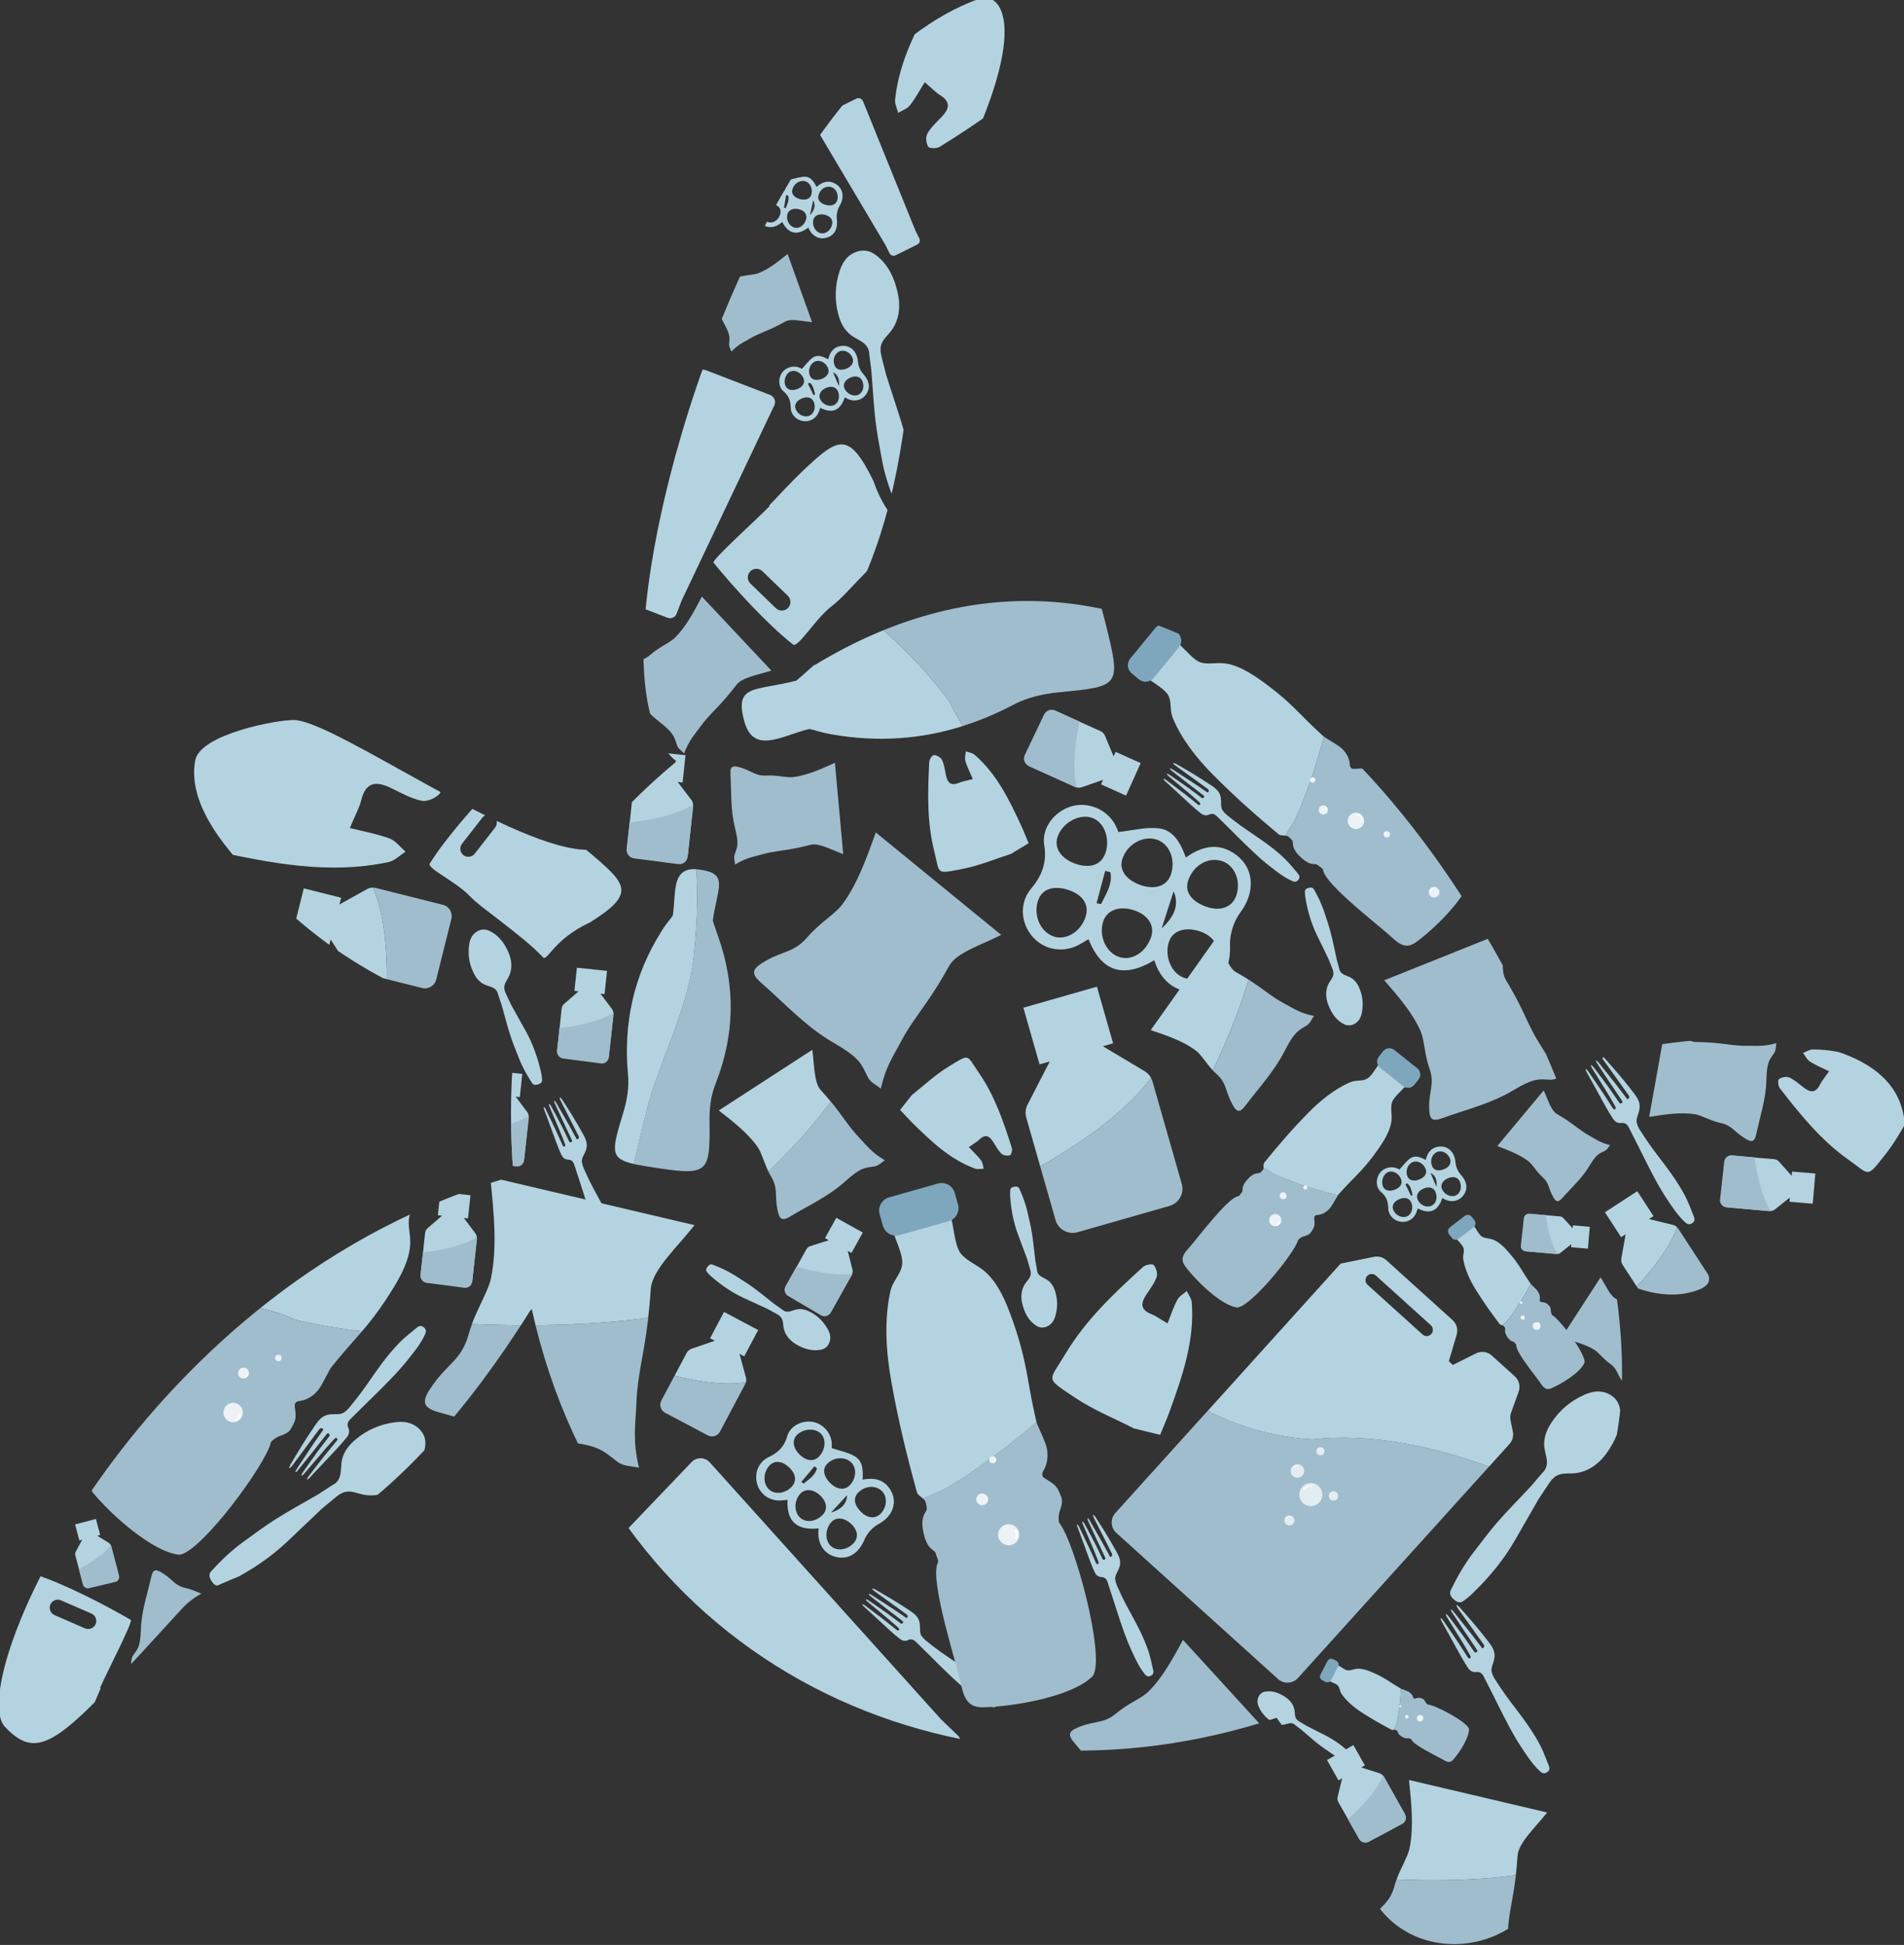 <?xml version="1.0" encoding="utf-8"?>
<!-- Generator: Adobe Illustrator 23.0.0, SVG Export Plug-In . SVG Version: 6.00 Build 0)  -->
<svg version="1.1" id="图层_1" xmlns="http://www.w3.org/2000/svg" xmlns:xlink="http://www.w3.org/1999/xlink" x="0px" y="0px"
	 viewBox="0 0 371 379" style="enable-background:new 0 0 371 379;" xml:space="preserve">
<rect x="0" y="0" width="371" height="379" fill="#333333" stroke="none"/>
<style type="text/css">
	.st0{clip-path:url(#SVGID_1_);fill:#B4D3E0;}
	.st1{clip-path:url(#SVGID_1_);fill:#A0BDCD;}
	.st2{clip-path:url(#SVGID_1_);}
	.st3{fill:#B4D3E0;}
	.st4{fill:#A0BDCD;}
	.st5{opacity:0.88;}
	.st6{opacity:0.8;fill:#FFFFFF;}
	.st7{fill:#FFFFFF;}
	.st8{fill:#7EA7BD;}
</style>
<g>
	<defs>
		<path id="SVGID_3_" d="M370.55,215.82c-5.48-18.63-48.59-14.13-60.41-8.87c-2.6,1.15-4.44,3.39-5.73,6.16
			c-23.57-60.73-80.22-123.33-145.78-83.44c24.93-34.22,14.33-69.29,26.67-93.11c16.25-31.35,9.76-38.34,5.5-36.81
			c-35.72,12.85-60.56,78.88-64.83,117.32c-2.9,26.12,5.76,31.18,5.76,31.18s-0.05,0.11-0.13,0.31
			c-6.64,5.55-12.14,11.16-16.58,17.04c-14.49,0.52-49.5-25.05-57.7-25.29c-3.28-0.09-18.33,2.75-19.28,7.86
			c-1.68,9.06,6.82,18.27,12.99,24.54c21.11,21.47,34.36,19.88,49.02,33c-0.65,7.17-0.63,14.93,0,23.47
			C27.36,249.54-7.31,327.77,0.98,336.52c7.16,7.56,11.36,2.16,34.61-23.19c8.57-9.34,34.32-4.91,67.64-57.79
			c0.08-0.13,0.22-0.29,0.38-0.45c15.27,69.26,82.42,100.56,145.14,79.65c4.98,6.78,14.54,20.57,16.35,28.88
			c4.86,22.31,36.16,19.16,37.9-3.37c1.74-22.54,1.27-26.26-6.08-36.9c-2.96-4.28-6.92-6.76-10.61-8.2
			c7.39-5.42,14.52-11.72,21.28-18.93c8.39-8.94,10.26-26.46,6.87-47.18c5.91,3.11,13,4.91,19.11,0.97
			C346.92,241.37,376.02,234.45,370.55,215.82z"/>
	</defs>
	<clipPath id="SVGID_1_">
		<use xlink:href="#SVGID_3_"  style="overflow:visible;"/>
	</clipPath>
	<path class="st0" d="M19.49,328.92c1.37-3.14,6.51-12.97,5.98-13.27c-5.29-3.07-13.13-7.1-18.88-8.93
		c-1.03-0.33-2.19,5.91-4.11,8.99c-1.08,1.73-1.99,4.1-2.81,5.99c-2.44,5.63-3.54,8.16-5.28,10.95c-0.64,1.03,3.95,1.12,8.92,7.22
		c7.53,7.11,8.85,5.14,12.73-2.74c1.31-2.66,2.39-5.43,3.58-8.15C19.57,328.95,19.53,328.94,19.49,328.92z M16.56,317.31l-5.93-2.58
		c-0.79-0.35-1.16-1.28-0.81-2.07c0.35-0.79,1.28-1.16,2.07-0.81l5.93,2.58c0.79,0.35,1.16,1.28,0.81,2.07
		C18.29,317.29,17.36,317.65,16.56,317.31z"/>
	<path class="st1" d="M269.73,191.02c2.92,3.37,5.57,6.46,7.1,9.97c0.59,1.34,0.71,3.61,1.29,5.87c0.11,0.43,0.24,0.85,0.39,1.27
		c1.07,3-0.04,4.31-0.03,7.49c0,2.08,0.22,3.13,2.51,2.29c4.79-1.74,9.44-2.8,13.9-5.46c4.25-2.54,5.02-2.12,7.26-2.05
		c0.9,0.03,1.69-0.58,2.52-0.91c-2.61-2.34-3.26-3.9-4.79-6.3c-1.87-2.93-2.5-5.13-4.72-9.21c-0.49-0.9-1.06-1.9-1.73-3.01
		c-1.21-2-0.3-5.98-0.12-9.39C285.43,184.74,277.86,187.77,269.73,191.02z"/>
	<path class="st1" d="M304.2,260.76c2.41,0.59,4.6,1.14,6.43,2.25c0.7,0.42,1.48,1.41,2.47,2.25c0.19,0.16,0.38,0.31,0.58,0.45
		c1.45,1.02,1.36,1.97,2.39,3.41c0.67,0.94,1.11,1.35,1.88,0.23c1.61-2.33,3.39-4.3,4.56-6.94c1.11-2.52,1.6-2.57,2.64-3.26
		c0.42-0.28,0.58-0.8,0.85-1.22c-1.94-0.23-2.73-0.73-4.2-1.32c-1.79-0.73-2.78-1.53-5.1-2.67c-0.51-0.25-1.09-0.52-1.75-0.81
		c-1.19-0.52-2.05-2.62-3.07-4.22C309.31,252.87,306.85,256.68,304.2,260.76z"/>
	<path class="st1" d="M291.75,223.33c2.32,0.88,4.43,1.69,6.11,3c0.64,0.5,1.3,1.58,2.18,2.53c0.17,0.18,0.34,0.35,0.53,0.52
		c1.32,1.19,1.12,2.12,1.96,3.67c0.55,1.02,0.94,1.47,1.83,0.46c1.88-2.12,3.88-3.86,5.36-6.34c1.41-2.36,1.9-2.36,3.01-2.92
		c0.45-0.22,0.67-0.73,0.99-1.11c-1.89-0.46-2.62-1.05-4.01-1.82c-1.69-0.94-2.58-1.85-4.74-3.26c-0.48-0.31-1.02-0.65-1.64-1.01
		c-1.12-0.66-1.73-2.85-2.54-4.56C297.77,216.11,294.87,219.6,291.75,223.33z"/>
	<path class="st1" d="M321.35,217.64c3.2-0.5,6.11-0.94,8.86-0.53c1.05,0.15,2.49,0.96,4.1,1.46c0.3,0.1,0.61,0.18,0.93,0.25
		c2.25,0.5,2.63,1.68,4.59,2.9c1.28,0.8,2.01,1.07,2.37-0.66c0.77-3.61,1.91-6.88,1.99-10.64c0.08-3.59,0.63-3.9,1.53-5.25
		c0.36-0.54,0.29-1.26,0.41-1.9c-2.44,0.7-3.65,0.5-5.71,0.52c-2.52,0.03-4.12-0.44-7.48-0.65c-0.74-0.04-1.57-0.08-2.52-0.09
		c-1.7-0.02-3.79-2.12-5.81-3.54C323.53,205.58,322.48,211.39,321.35,217.64z"/>
	<path class="st1" d="M136.76,116.26c-1.61,3.08-3.1,5.87-5.21,7.98c-0.8,0.81-2.41,1.54-3.88,2.6c-0.28,0.2-0.55,0.41-0.81,0.64
		c-1.87,1.63-3.13,1.19-5.43,2.1c-1.51,0.59-2.2,1.05-0.95,2.47c2.62,2.97,4.71,6.04,7.9,8.52c3.04,2.36,2.96,3.03,3.55,4.68
		c0.23,0.66,0.9,1.06,1.37,1.57c0.96-2.55,1.9-3.47,3.2-5.26c1.59-2.19,3.01-3.27,5.34-6.03c0.51-0.61,1.07-1.3,1.69-2.11
		c1.11-1.45,4.25-1.91,6.77-2.75C145.77,125.85,141.43,121.23,136.76,116.26z"/>
	<path class="st1" d="M162.69,148.65c-2.86,1.29-5.47,2.45-8.14,2.78c-1.02,0.13-2.57-0.25-4.21-0.31
		c-0.31-0.01-0.62-0.01-0.93,0.01c-2.23,0.12-2.89-0.89-5.03-1.53c-1.4-0.42-2.15-0.48-2.05,1.23c0.21,3.57-0.01,6.91,0.88,10.45
		c0.85,3.37,0.42,3.8-0.08,5.3c-0.2,0.6,0.05,1.25,0.11,1.88c2.1-1.28,3.28-1.41,5.2-1.96c2.35-0.67,3.95-0.65,7.15-1.32
		c0.7-0.15,1.49-0.33,2.37-0.56c1.59-0.41,4.08,1,6.34,1.81C163.76,160.47,163.25,154.77,162.69,148.65z"/>
	<path class="st1" d="M49.66,310.75c-3.1,0.45-5.93,0.86-8.59,0.43c-1.01-0.16-2.4-0.95-3.96-1.46c-0.29-0.1-0.59-0.18-0.9-0.25
		c-2.18-0.5-2.53-1.65-4.42-2.85c-1.23-0.79-1.94-1.05-2.31,0.62c-0.78,3.49-1.91,6.64-2.03,10.29c-0.11,3.47-0.64,3.77-1.53,5.07
		c-0.36,0.52-0.3,1.22-0.41,1.83c2.37-0.66,3.54-0.45,5.54-0.45c2.44,0,3.98,0.46,7.24,0.69c0.72,0.05,1.52,0.09,2.44,0.11
		c1.64,0.04,3.65,2.08,5.6,3.48C47.44,322.42,48.51,316.79,49.66,310.75z"/>
	<path class="st1" d="M153.47,49.49c-1.93,1.55-3.7,2.96-5.68,3.74c-0.75,0.3-2.02,0.32-3.28,0.6c-0.24,0.05-0.48,0.11-0.71,0.19
		c-1.69,0.53-2.39-0.11-4.15-0.17c-1.16-0.04-1.74,0.06-1.32,1.35c0.87,2.69,1.36,5.29,2.75,7.82c1.32,2.41,1.07,2.83,0.99,4.07
		c-0.03,0.5,0.29,0.95,0.45,1.42c1.35-1.4,2.23-1.73,3.59-2.53c1.66-0.98,2.9-1.28,5.21-2.43c0.51-0.25,1.07-0.55,1.7-0.9
		c1.14-0.63,3.32-0.04,5.21,0.13C156.64,58.32,155.11,54.06,153.47,49.49z"/>
	<path class="st1" d="M230.51,319.56c-2.13,3.92-4.08,7.49-6.83,10.16c-1.05,1.02-3.13,1.93-5.04,3.28
		c-0.36,0.25-0.71,0.52-1.05,0.81c-2.43,2.06-4.04,1.48-7.02,2.6c-1.95,0.74-2.85,1.31-1.26,3.16c3.32,3.87,5.94,7.85,10,11.08
		c3.87,3.08,3.75,3.95,4.48,6.07c0.29,0.85,1.14,1.37,1.74,2.04c1.28-3.27,2.5-4.42,4.21-6.7c2.08-2.78,3.92-4.15,6.96-7.66
		c0.67-0.77,1.4-1.66,2.2-2.68c1.45-1.84,5.49-2.39,8.74-3.41C241.92,332.04,236.42,326.02,230.51,319.56z"/>
	<path class="st0" d="M373.26,215.58c-1.93,3.13-3.59,6.48-5.86,9.34c-3.77,4.76-2.93,4.1-7.21,1.08
		c-5.35-3.78-9.43-8.83-13.4-13.96c-0.32-0.42-0.41-1.56-0.16-1.75c0.49-0.37,1.44-0.57,1.97-0.34c1,0.43,1.86,1.2,2.73,1.88
		c1.32,1.04,2.43,1.3,3.32-0.52c0.36-0.73,0.92-1.36,1.75-2.55c-1.35-0.67-2.62-1.18-3.75-1.91c-0.57-0.36-0.89-1.1-1.33-1.67
		c0.65-0.24,1.29-0.68,1.94-0.68c6.31,0.01,11.93,2.47,17.52,5c1.25,0.57,2.47,1.23,3.81,1.9c-0.49,1.5-0.95,2.87-1.4,4.24
		L373.26,215.58z"/>
	<path class="st0" d="M197.07,166.37c-3.16,1-6.25,2.32-9.48,2.94c-5.37,1.04-4.41,1.09-5.56-3.49c-1.44-5.72-1.26-11.57-0.96-17.4
		c0.02-0.47,0.63-1.31,0.92-1.29c0.55,0.04,1.32,0.45,1.55,0.93c0.43,0.88,0.57,1.91,0.76,2.89c0.29,1.49,0.9,2.31,2.57,1.59
		c0.67-0.29,1.43-0.39,2.69-0.72c-0.53-1.25-1.09-2.34-1.45-3.5c-0.18-0.58,0.04-1.27,0.07-1.92c0.58,0.22,1.28,0.3,1.72,0.68
		c4.3,3.71,6.7,8.69,9.04,13.71c0.52,1.12,0.97,2.29,1.49,3.53c-1.22,0.74-2.33,1.41-3.44,2.07L197.07,166.37z"/>
	<path class="st0" d="M190.97-4.46c3.72,2.85,7.75,5.38,11.08,8.62c5.54,5.38,4.82,4.24,0.45,9.27c-5.47,6.3-12.4,10.81-19.4,15.19
		c-0.57,0.35-2.03,0.33-2.24-0.03c-0.4-0.67-0.54-1.89-0.17-2.54c0.68-1.21,1.75-2.21,2.74-3.22c1.49-1.54,1.96-2.91-0.23-4.27
		c-0.88-0.55-1.61-1.34-3.01-2.54c-1.02,1.62-1.83,3.16-2.89,4.51c-0.53,0.67-1.51,0.99-2.28,1.47c-0.22-0.85-0.69-1.73-0.61-2.55
		c0.82-7.99,4.66-14.8,8.58-21.56c0.88-1.52,1.87-2.97,2.89-4.59c1.84,0.82,3.51,1.56,5.19,2.31L190.97-4.46z"/>
	<path class="st0" d="M129.22,325.69c0.06,0.01,0.12,0.03,0.18,0.04l-0.13,0.17C129.25,325.83,129.24,325.76,129.22,325.69z"/>
	<path class="st0" d="M108.45,161.32c-2.7-2.11-10.94-9.54-11.36-9.1c-4.29,4.36-10.15,10.94-13.35,16.06
		c-0.57,0.92,5.18,3.59,7.68,6.22c1.4,1.47,3.48,2.95,5.1,4.21c4.85,3.77,7.03,5.46,9.29,7.84c0.84,0.88,2.07-3.55,9.21-6.84
		c8.76-5.52,7.18-7.29,0.52-13.01c-2.25-1.93-4.66-3.67-7-5.49C108.51,161.25,108.48,161.28,108.45,161.32z M96.48,161.26l-3.98,5.1
		c-0.53,0.68-1.52,0.8-2.21,0.27c-0.68-0.53-0.8-1.52-0.27-2.21l3.98-5.1c0.53-0.68,1.52-0.8,2.21-0.27
		C96.89,159.59,97.01,160.58,96.48,161.26z"/>
	<path class="st0" d="M82.81,282.08c0.28-1.49-0.14-2.78-1.32-3.81c-1.35-1.19-2.96-1.33-4.6-1.11c-2.81,0.38-5.35,1.46-7.55,3.3
		c-1.57,1.31-2.71,2.85-2.83,4.98c-0.02,0.36-0.07,0.71-0.09,1.07c-0.07,1.27-0.46,2.33-1.7,2.92c-0.15,0.07-2.43,1.6-2.62,1.7
		c-0.29,0.17-0.58,0.34-0.88,0.51c-2.53,1.47-5.1,2.87-7.56,4.43c-2.13,1.35-4.15,2.86-6.19,4.34c-2.31,1.67-4.37,3.63-6.29,5.73
		c-0.5,0.55-0.48,1.12,0.01,1.91c0.51,0.82,0.98,1.09,1.7,0.85c0.75-0.25,1.49-0.56,2.19-0.92c3.96-2.05,7.65-4.51,10.9-7.58
		c2.19-2.07,4.37-4.16,6.56-6.24c0.33-0.32,3.44-2.88,3.59-2.94c0.29-0.11,0.54-0.31,0.83-0.41c1.15-0.4,2.23,0.03,3.31,0.32
		c2.29,0.61,4.4,0.15,6.39-0.99c0.79-0.45,1.51-1.03,2.19-1.63C80.83,286.78,82.32,284.72,82.81,282.08z"/>
	<path class="st0" d="M170.59,49.65c-1.22-0.9-2.56-1.07-4.01-0.46c-1.66,0.7-2.48,2.1-2.99,3.67c-0.88,2.7-0.99,5.45-0.29,8.23
		c0.5,1.99,1.4,3.67,3.26,4.7c0.31,0.17,0.61,0.37,0.93,0.54c1.11,0.61,1.9,1.42,1.9,2.8c0,0.16,0.39,2.88,0.4,3.1
		c0.02,0.34,0.06,0.67,0.08,1.01c0.23,2.91,0.38,5.84,0.72,8.74c0.29,2.5,0.79,4.98,1.23,7.46c0.5,2.81,1.38,5.51,2.44,8.15
		c0.28,0.69,0.8,0.92,1.72,0.82c0.95-0.1,1.41-0.41,1.5-1.16c0.1-0.78,0.14-1.58,0.12-2.37c-0.13-4.46-0.75-8.85-2.12-13.11
		c-0.92-2.87-1.86-5.74-2.78-8.61c-0.14-0.44-1.11-4.35-1.1-4.5c0.02-0.31-0.04-0.62-0.01-0.93c0.13-1.21,1-2,1.72-2.84
		c1.54-1.8,2.04-3.91,1.87-6.19c-0.07-0.9-0.28-1.81-0.52-2.68C173.96,53.47,172.74,51.24,170.59,49.65z"/>
	<path class="st0" d="M95.38,181.4c-0.88-0.41-1.74-0.36-2.57,0.21c-0.96,0.65-1.3,1.62-1.42,2.67c-0.22,1.8,0.05,3.54,0.84,5.2
		c0.56,1.18,1.33,2.13,2.63,2.55c0.22,0.07,0.43,0.16,0.65,0.22c0.77,0.24,1.37,0.66,1.54,1.52c0.02,0.1,0.6,1.76,0.64,1.89
		c0.06,0.21,0.12,0.42,0.18,0.62c0.51,1.8,0.96,3.62,1.54,5.39c0.49,1.53,1.11,3.03,1.7,4.53c0.66,1.7,1.55,3.29,2.54,4.81
		c0.26,0.4,0.62,0.48,1.18,0.3c0.59-0.18,0.83-0.43,0.8-0.92c-0.04-0.5-0.11-1.01-0.22-1.5c-0.64-2.78-1.57-5.46-2.96-7.96
		c-0.93-1.69-1.88-3.37-2.82-5.06c-0.14-0.26-1.23-2.59-1.25-2.69c-0.03-0.2-0.1-0.38-0.12-0.58c-0.07-0.77,0.38-1.38,0.73-2
		c0.74-1.32,0.8-2.7,0.41-4.12c-0.15-0.56-0.4-1.1-0.66-1.62C97.97,183.38,96.93,182.13,95.38,181.4z"/>
	<path class="st0" d="M315.7,274.86c-0.16-1.5-0.93-2.62-2.35-3.28c-1.64-0.76-3.22-0.42-4.73,0.26c-2.59,1.17-4.7,2.93-6.28,5.32
		c-1.13,1.71-1.78,3.51-1.29,5.58c0.08,0.35,0.14,0.7,0.22,1.05c0.3,1.23,0.23,2.36-0.79,3.28c-0.12,0.11-1.87,2.23-2.02,2.38
		c-0.23,0.24-0.46,0.49-0.69,0.74c-2,2.13-4.06,4.21-5.98,6.41c-1.65,1.9-3.15,3.93-4.69,5.93c-1.74,2.26-3.15,4.73-4.39,7.29
		c-0.32,0.67-0.14,1.21,0.55,1.83c0.72,0.64,1.25,0.77,1.87,0.33c0.65-0.45,1.27-0.96,1.83-1.51c3.21-3.1,6.04-6.51,8.27-10.39
		c1.5-2.61,2.99-5.24,4.5-7.85c0.23-0.4,2.47-3.75,2.59-3.84c0.24-0.19,0.43-0.45,0.68-0.63c0.98-0.71,2.15-0.61,3.26-0.64
		c2.37-0.07,4.26-1.12,5.84-2.78c0.62-0.66,1.15-1.42,1.63-2.19C315.14,279.93,315.97,277.53,315.7,274.86z"/>
	<path class="st0" d="M246.59,329.63c-0.67,0.1-1.15,0.48-1.41,1.13c-0.3,0.75-0.12,1.45,0.22,2.11c0.58,1.13,1.42,2.04,2.52,2.69
		c0.79,0.47,1.61,0.72,2.52,0.45c0.15-0.05,0.31-0.08,0.46-0.12c0.54-0.16,1.05-0.16,1.49,0.28c0.05,0.05,1.04,0.79,1.11,0.85
		c0.11,0.1,0.23,0.19,0.35,0.29c1,0.84,1.97,1.72,3,2.53c0.89,0.69,1.83,1.32,2.76,1.96c1.05,0.73,2.18,1.3,3.36,1.79
		c0.31,0.13,0.54,0.04,0.8-0.29c0.27-0.34,0.32-0.58,0.11-0.84c-0.22-0.28-0.46-0.54-0.72-0.79c-1.46-1.36-3.05-2.55-4.83-3.46
		c-1.2-0.61-2.41-1.22-3.61-1.83c-0.18-0.09-1.73-1.02-1.78-1.07c-0.09-0.1-0.21-0.18-0.3-0.29c-0.34-0.42-0.32-0.95-0.36-1.44
		c-0.09-1.06-0.6-1.88-1.38-2.55c-0.31-0.26-0.66-0.48-1.02-0.68C248.87,329.77,247.78,329.45,246.59,329.63z"/>
	<path class="st0" d="M261.77,199.52c0.74,0.4,1.5,0.39,2.25-0.05c0.86-0.52,1.21-1.35,1.37-2.26c0.28-1.56,0.13-3.09-0.48-4.57
		c-0.43-1.06-1.06-1.92-2.17-2.35c-0.19-0.07-0.37-0.16-0.55-0.23c-0.66-0.25-1.16-0.64-1.26-1.4c-0.01-0.09-0.44-1.56-0.46-1.68
		c-0.04-0.18-0.08-0.37-0.12-0.55c-0.35-1.59-0.66-3.19-1.08-4.77c-0.36-1.36-0.82-2.69-1.26-4.02c-0.5-1.51-1.19-2.94-1.98-4.31
		c-0.21-0.36-0.51-0.45-1.02-0.32c-0.52,0.13-0.75,0.33-0.74,0.76c0.01,0.44,0.04,0.88,0.12,1.32c0.42,2.45,1.1,4.83,2.19,7.08
		c0.73,1.52,1.47,3.03,2.21,4.54c0.11,0.23,0.95,2.32,0.96,2.4c0.01,0.17,0.07,0.34,0.08,0.51c0.02,0.68-0.39,1.18-0.73,1.7
		c-0.71,1.11-0.82,2.32-0.56,3.57c0.11,0.49,0.29,0.98,0.5,1.44C259.61,197.67,260.46,198.81,261.77,199.52z"/>
	<path class="st0" d="M159.93,263.02c0.83-0.16,1.41-0.65,1.7-1.47c0.34-0.95,0.08-1.81-0.38-2.61c-0.78-1.38-1.86-2.47-3.27-3.23
		c-1.01-0.54-2.04-0.81-3.16-0.44c-0.19,0.06-0.38,0.11-0.57,0.18c-0.67,0.23-1.3,0.25-1.86-0.28c-0.07-0.06-1.33-0.93-1.42-1
		c-0.15-0.12-0.3-0.23-0.45-0.35c-1.28-1-2.54-2.05-3.86-3c-1.14-0.82-2.34-1.56-3.53-2.31c-1.34-0.85-2.78-1.51-4.27-2.07
		c-0.39-0.15-0.68-0.02-0.99,0.4c-0.32,0.43-0.37,0.73-0.09,1.06c0.28,0.34,0.6,0.66,0.93,0.94c1.88,1.63,3.92,3.03,6.18,4.08
		c1.53,0.71,3.06,1.4,4.59,2.11c0.23,0.11,2.2,1.19,2.26,1.25c0.12,0.12,0.27,0.22,0.38,0.35c0.45,0.51,0.44,1.16,0.52,1.78
		c0.16,1.31,0.83,2.31,1.84,3.11c0.4,0.31,0.85,0.57,1.3,0.8C157.08,262.96,158.46,263.3,159.93,263.02z"/>
	<path class="st0" d="M201.84,258.29c0.7,0.47,1.45,0.54,2.25,0.16c0.91-0.43,1.33-1.23,1.58-2.12c0.42-1.53,0.42-3.06-0.04-4.59
		c-0.33-1.1-0.87-2.01-1.93-2.54c-0.18-0.09-0.35-0.19-0.53-0.28c-0.63-0.31-1.09-0.75-1.12-1.51c0-0.09-0.29-1.6-0.3-1.72
		c-0.02-0.19-0.05-0.37-0.07-0.56c-0.2-1.62-0.35-3.24-0.61-4.85c-0.22-1.39-0.56-2.76-0.87-4.13c-0.35-1.55-0.9-3.04-1.56-4.48
		c-0.17-0.38-0.47-0.49-0.98-0.42c-0.53,0.08-0.78,0.26-0.81,0.68c-0.04,0.44-0.04,0.89-0.01,1.32c0.18,2.48,0.63,4.91,1.5,7.25
		c0.58,1.58,1.17,3.15,1.76,4.73c0.09,0.24,0.72,2.4,0.72,2.48c0,0.17,0.04,0.35,0.03,0.52c-0.05,0.68-0.51,1.14-0.89,1.63
		c-0.81,1.04-1.04,2.23-0.9,3.5c0.06,0.5,0.2,1,0.36,1.48C199.87,256.24,200.6,257.46,201.84,258.29z"/>
	<path class="st0" d="M134.76,284.91l-14.83,15.51c-0.95,0.99-0.88,2.57,0.15,3.48l52.19,42.83l3.18,3.05
		c0.87,0.83,2.26,0.8,3.09-0.07l8.11-8.49c0.83-0.87,0.8-2.26-0.07-3.09l-3.18-3.05l-45.16-50.18
		C137.29,283.92,135.71,283.92,134.76,284.91z"/>
	<path class="st0" d="M34.17,155.42c2.34-6.58,4.08-13.45,7.15-19.67c5.1-10.33,3.8-8.79,12.95-4.88
		c11.44,4.88,21.02,12.64,30.44,20.57c0.76,0.64,1.39,2.73,0.99,3.19c-0.77,0.88-2.44,1.63-3.53,1.41
		c-2.02-0.41-3.94-1.48-5.83-2.41c-2.86-1.41-5.03-1.45-5.95,2.29c-0.37,1.5-1.17,2.9-2.22,5.43c2.77,0.7,5.33,1.15,7.73,2.04
		c1.19,0.44,2.09,1.69,3.13,2.57c-1.11,0.7-2.13,1.78-3.33,2.03c-11.71,2.5-23.13,0.17-34.53-2.3c-2.56-0.55-5.07-1.29-7.83-2
		c0.32-2.99,0.61-5.7,0.9-8.42C34.22,155.27,34.17,155.42,34.17,155.42z"/>
	<path class="st0" d="M221.02,278.39c-3.87-1.99-7.97-3.63-11.56-6.04c-5.96-4-5.11-3.07-1.94-8.4c3.96-6.66,9.55-11.94,15.23-17.09
		c0.46-0.42,1.8-0.63,2.05-0.35c0.48,0.55,0.8,1.64,0.58,2.3c-0.42,1.22-1.24,2.31-1.97,3.4c-1.11,1.65-1.31,2.98,0.92,3.86
		c0.9,0.35,1.69,0.96,3.17,1.82c0.66-1.65,1.15-3.19,1.9-4.6c0.37-0.7,1.21-1.15,1.84-1.72c0.34,0.74,0.92,1.46,0.98,2.23
		c0.57,7.44-1.81,14.3-4.28,21.13c-0.55,1.53-1.22,3.03-1.88,4.67c-1.82-0.44-3.47-0.85-5.12-1.25
		C220.93,278.34,221.02,278.39,221.02,278.39z"/>
	<path class="st0" d="M177.62,213.43c2.39-1.88,4.63-4.01,7.21-5.58c4.28-2.62,3.44-2.35,5.91,1.21c3.08,4.46,4.81,9.55,6.43,14.66
		c0.13,0.41-0.12,1.33-0.38,1.41c-0.49,0.14-1.28,0.03-1.63-0.3c-0.65-0.62-1.11-1.46-1.59-2.24c-0.73-1.19-1.51-1.7-2.72-0.54
		c-0.49,0.47-1.1,0.8-2.08,1.48c0.86,0.9,1.69,1.66,2.37,2.55c0.34,0.44,0.38,1.11,0.55,1.67c-0.57,0-1.2,0.16-1.7-0.03
		c-4.9-1.8-8.56-5.32-12.18-8.88c-0.81-0.8-1.57-1.65-2.42-2.56c0.81-1.03,1.55-1.96,2.29-2.89
		C177.67,213.38,177.62,213.43,177.62,213.43z"/>
	<path class="st0" d="M109.16,213.84c-0.04,0.02-0.08,0.04-0.12,0.06c0.07,0.2,0.12,0.42,0.22,0.61c0.85,1.69,1.71,3.37,2.56,5.05
		c0.31,0.61,0.62,1.22,0.92,1.84c0.11,0.23,0.09,0.45-0.16,0.58c-0.26,0.13-0.29-0.14-0.36-0.27c-0.47-0.84-0.91-1.7-1.39-2.54
		c-0.8-1.42-1.62-2.83-2.43-4.24c-0.09-0.16-0.21-0.29-0.32-0.44c-0.03,0.02-0.07,0.03-0.1,0.05c0.02,0.11,0.02,0.24,0.06,0.34
		c0.55,1.21,1.1,2.41,1.66,3.61c0.59,1.26,1.2,2.51,1.77,3.78c0.01,0.03,0.01,0.07,0,0.11c-0.06,0.2-0.31,0.29-0.48,0.16
		c0,0,0,0-0.01-0.01c-0.07-0.06-0.11-0.17-0.15-0.26c-0.46-0.94-0.9-1.89-1.37-2.82c-0.67-1.3-1.37-2.58-2.06-3.87
		c-0.09-0.16-0.22-0.3-0.33-0.44c-0.04,0.01-0.07,0.03-0.11,0.04c0.02,0.13,0.02,0.27,0.08,0.39c0.75,1.78,1.51,3.56,2.26,5.34
		c0.29,0.7,0.56,1.42,0.83,2.13c0.08,0.22-0.03,0.37-0.22,0.41c-0.07,0.02-0.22-0.12-0.27-0.22c-0.44-0.97-0.85-1.96-1.31-2.92
		c-0.67-1.42-1.36-2.84-2.04-4.25c-0.06-0.13-0.17-0.24-0.26-0.35c-0.03,0.02-0.07,0.03-0.1,0.05c0.03,0.15,0.05,0.32,0.1,0.46
		c0.16,0.44,0.34,0.88,0.5,1.32c0.63,1.72,1.25,3.44,1.89,5.15c0.29,0.78,0.6,1.55,0.95,2.3c0.26,0.57,0.68,0.97,1.37,0.98
		c0.63,0.01,0.97,0.42,1.15,0.97c0.41,1.24,0.81,2.47,1.21,3.71c0.42,1.28,0.81,2.57,1.24,3.84c0.45,1.32,0.9,2.63,1.41,3.92
		c0.44,1.1,0.94,2.17,1.45,3.24c0.55,1.16,1.16,2.28,1.98,3.28c0.32,0.39,0.67,0.47,1.1,0.28c0.43-0.19,0.63-0.52,0.52-1.01
		c-0.3-1.31-0.55-2.64-0.98-3.9c-0.48-1.4-1.08-2.78-1.74-4.11c-0.88-1.79-1.89-3.51-2.81-5.29c-0.56-1.07-1.05-2.18-1.55-3.28
		c-0.16-0.36-0.27-0.76-0.33-1.16c-0.09-0.65,0.26-1.19,0.53-1.74c0.15-0.31,0.29-0.64,0.36-0.97c0.22-0.98-0.17-1.84-0.62-2.66
		c-0.62-1.12-1.26-2.23-1.92-3.33c-0.73-1.21-1.51-2.4-2.27-3.59C109.39,214.08,109.27,213.96,109.16,213.84z"/>
	<path class="st0" d="M213.08,295.19c-0.04,0.02-0.08,0.04-0.12,0.06c0.07,0.2,0.12,0.42,0.22,0.61c0.85,1.69,1.71,3.37,2.56,5.05
		c0.31,0.61,0.62,1.22,0.92,1.84c0.11,0.23,0.09,0.45-0.16,0.58c-0.26,0.13-0.29-0.14-0.36-0.27c-0.47-0.84-0.91-1.7-1.39-2.54
		c-0.8-1.42-1.62-2.83-2.43-4.24c-0.09-0.16-0.21-0.29-0.32-0.44c-0.03,0.02-0.07,0.03-0.1,0.05c0.02,0.11,0.02,0.24,0.06,0.34
		c0.55,1.21,1.1,2.41,1.66,3.61c0.59,1.26,1.2,2.51,1.77,3.78c0.01,0.03,0.01,0.07,0,0.11c-0.06,0.2-0.31,0.29-0.48,0.16
		c0,0,0,0-0.01-0.01c-0.07-0.06-0.11-0.17-0.15-0.26c-0.46-0.94-0.9-1.89-1.37-2.82c-0.67-1.3-1.37-2.58-2.06-3.87
		c-0.09-0.16-0.22-0.3-0.33-0.44c-0.04,0.01-0.07,0.03-0.11,0.04c0.02,0.13,0.02,0.27,0.08,0.39c0.75,1.78,1.51,3.56,2.26,5.34
		c0.29,0.7,0.56,1.42,0.83,2.13c0.08,0.22-0.03,0.37-0.22,0.41c-0.07,0.02-0.22-0.12-0.27-0.22c-0.44-0.97-0.85-1.96-1.31-2.92
		c-0.67-1.42-1.36-2.84-2.04-4.25c-0.06-0.13-0.17-0.24-0.26-0.35c-0.03,0.02-0.07,0.03-0.1,0.05c0.03,0.15,0.05,0.32,0.1,0.46
		c0.16,0.44,0.34,0.88,0.5,1.32c0.63,1.72,1.25,3.44,1.89,5.15c0.29,0.78,0.6,1.55,0.95,2.3c0.26,0.57,0.68,0.97,1.37,0.98
		c0.63,0.01,0.97,0.42,1.15,0.97c0.41,1.24,0.81,2.47,1.21,3.71c0.42,1.28,0.81,2.57,1.24,3.84c0.45,1.32,0.9,2.63,1.41,3.92
		c0.44,1.1,0.94,2.17,1.45,3.24c0.55,1.16,1.16,2.28,1.98,3.28c0.32,0.39,0.67,0.47,1.1,0.28c0.43-0.19,0.63-0.52,0.52-1.01
		c-0.3-1.31-0.55-2.64-0.98-3.9c-0.48-1.4-1.08-2.78-1.74-4.11c-0.88-1.79-1.89-3.51-2.81-5.29c-0.56-1.07-1.05-2.18-1.55-3.28
		c-0.16-0.36-0.27-0.76-0.33-1.16c-0.09-0.65,0.26-1.19,0.53-1.74c0.15-0.31,0.29-0.64,0.36-0.97c0.22-0.98-0.17-1.84-0.62-2.66
		c-0.62-1.12-1.26-2.23-1.92-3.33c-0.73-1.21-1.51-2.4-2.27-3.59C213.31,295.43,213.18,295.32,213.08,295.19z"/>
	<path class="st0" d="M170.01,309.53c-0.03,0.04-0.05,0.07-0.08,0.11c0.16,0.15,0.3,0.32,0.48,0.44c1.53,1.11,3.06,2.21,4.59,3.31
		c0.56,0.4,1.11,0.8,1.66,1.21c0.2,0.15,0.29,0.36,0.13,0.58c-0.17,0.24-0.32,0.01-0.45-0.08c-0.8-0.53-1.59-1.1-2.4-1.63
		c-1.36-0.89-2.73-1.77-4.11-2.66c-0.15-0.1-0.33-0.16-0.49-0.24c-0.02,0.03-0.04,0.06-0.07,0.09c0.07,0.09,0.12,0.2,0.21,0.27
		c1.04,0.82,2.08,1.64,3.13,2.45c1.1,0.85,2.22,1.68,3.31,2.55c0.03,0.02,0.04,0.06,0.05,0.1c0.04,0.21-0.14,0.4-0.35,0.36
		c0,0-0.01,0-0.01,0c-0.09-0.02-0.17-0.1-0.26-0.16c-0.84-0.62-1.66-1.27-2.51-1.87c-1.19-0.85-2.4-1.67-3.6-2.49
		c-0.15-0.1-0.33-0.16-0.49-0.25c-0.02,0.03-0.05,0.06-0.07,0.09c0.08,0.11,0.15,0.23,0.25,0.31c1.48,1.24,2.97,2.47,4.45,3.71
		c0.58,0.49,1.14,1.01,1.71,1.51c0.17,0.16,0.14,0.34,0,0.47c-0.05,0.05-0.25,0-0.34-0.07c-0.84-0.66-1.66-1.35-2.5-2
		c-1.25-0.96-2.51-1.9-3.77-2.84c-0.11-0.09-0.26-0.13-0.39-0.19c-0.02,0.03-0.05,0.06-0.07,0.09c0.1,0.12,0.19,0.26,0.3,0.36
		c0.35,0.32,0.71,0.63,1.05,0.95c1.35,1.24,2.69,2.49,4.04,3.72c0.61,0.56,1.25,1.1,1.9,1.61c0.49,0.39,1.05,0.55,1.67,0.24
		c0.57-0.28,1.05-0.07,1.47,0.34c0.93,0.91,1.85,1.83,2.78,2.74c0.96,0.95,1.9,1.91,2.87,2.84c1,0.96,2.01,1.93,3.05,2.84
		c0.89,0.78,1.83,1.5,2.78,2.22c1.02,0.78,2.08,1.5,3.26,2.01c0.47,0.2,0.81,0.11,1.11-0.25c0.3-0.37,0.33-0.75,0-1.14
		c-0.87-1.02-1.7-2.09-2.66-3.02c-1.07-1.03-2.24-1.97-3.43-2.85c-1.61-1.18-3.29-2.26-4.92-3.41c-0.99-0.7-1.94-1.45-2.88-2.21
		c-0.31-0.25-0.59-0.55-0.82-0.88c-0.38-0.54-0.32-1.17-0.33-1.79c-0.01-0.34-0.04-0.7-0.12-1.03c-0.25-0.97-0.99-1.55-1.77-2.07
		c-1.06-0.71-2.14-1.41-3.23-2.07c-1.21-0.74-2.44-1.44-3.66-2.15C170.32,309.64,170.16,309.6,170.01,309.53z"/>
	<path class="st0" d="M228.68,148.67c-0.03,0.04-0.05,0.07-0.08,0.11c0.16,0.15,0.3,0.32,0.48,0.44c1.53,1.11,3.06,2.21,4.59,3.31
		c0.56,0.4,1.11,0.8,1.66,1.21c0.2,0.15,0.29,0.36,0.13,0.58c-0.17,0.24-0.32,0.01-0.45-0.08c-0.8-0.53-1.59-1.1-2.4-1.63
		c-1.36-0.89-2.73-1.77-4.11-2.66c-0.15-0.1-0.33-0.16-0.49-0.24c-0.02,0.03-0.04,0.06-0.07,0.09c0.07,0.09,0.12,0.2,0.21,0.27
		c1.04,0.82,2.08,1.64,3.13,2.45c1.1,0.85,2.22,1.68,3.31,2.55c0.03,0.02,0.04,0.06,0.05,0.1c0.04,0.21-0.14,0.4-0.35,0.36
		c0,0-0.01,0-0.01,0c-0.09-0.02-0.17-0.1-0.26-0.16c-0.84-0.62-1.66-1.27-2.51-1.87c-1.19-0.85-2.4-1.67-3.6-2.49
		c-0.15-0.1-0.33-0.16-0.49-0.25c-0.02,0.03-0.05,0.06-0.07,0.09c0.08,0.11,0.15,0.23,0.25,0.31c1.48,1.24,2.97,2.47,4.45,3.71
		c0.58,0.49,1.14,1.01,1.71,1.51c0.17,0.16,0.14,0.34,0,0.47c-0.05,0.05-0.25,0-0.34-0.07c-0.84-0.66-1.66-1.35-2.5-2
		c-1.25-0.96-2.51-1.9-3.77-2.84c-0.11-0.09-0.26-0.13-0.39-0.19c-0.02,0.03-0.05,0.06-0.07,0.09c0.1,0.12,0.19,0.26,0.3,0.36
		c0.35,0.32,0.71,0.63,1.05,0.95c1.35,1.24,2.69,2.49,4.04,3.72c0.61,0.56,1.25,1.1,1.9,1.61c0.49,0.39,1.05,0.55,1.67,0.24
		c0.57-0.28,1.05-0.07,1.47,0.34c0.93,0.91,1.85,1.83,2.78,2.74c0.96,0.95,1.9,1.91,2.87,2.84c1,0.96,2.01,1.93,3.05,2.84
		c0.89,0.78,1.83,1.5,2.78,2.22c1.02,0.78,2.08,1.5,3.26,2.01c0.47,0.2,0.81,0.11,1.11-0.25c0.3-0.37,0.33-0.75,0-1.14
		c-0.87-1.02-1.7-2.09-2.66-3.02c-1.07-1.03-2.24-1.97-3.43-2.85c-1.61-1.18-3.29-2.26-4.92-3.41c-0.99-0.7-1.94-1.45-2.88-2.21
		c-0.31-0.25-0.59-0.55-0.82-0.88c-0.38-0.54-0.32-1.17-0.33-1.79c-0.01-0.34-0.04-0.7-0.12-1.03c-0.25-0.97-0.99-1.55-1.77-2.07
		c-1.06-0.71-2.14-1.41-3.23-2.07c-1.21-0.74-2.44-1.44-3.66-2.15C228.99,148.77,228.83,148.73,228.68,148.67z"/>
	<path class="st0" d="M56.34,286.03c0.04,0.03,0.08,0.06,0.12,0.09c0.17-0.18,0.37-0.34,0.51-0.54c1.28-1.72,2.56-3.45,3.83-5.18
		c0.46-0.63,0.93-1.25,1.4-1.87c0.18-0.23,0.42-0.32,0.67-0.14c0.27,0.2,0,0.37-0.09,0.51c-0.62,0.91-1.27,1.8-1.88,2.71
		c-1.04,1.54-2.06,3.09-3.08,4.64c-0.11,0.17-0.19,0.37-0.28,0.55c0.03,0.03,0.07,0.05,0.1,0.08c0.1-0.08,0.23-0.14,0.31-0.24
		c0.95-1.17,1.9-2.35,2.83-3.53c0.98-1.24,1.95-2.5,2.94-3.73c0.02-0.03,0.06-0.05,0.11-0.06c0.23-0.05,0.45,0.17,0.41,0.4
		c0,0,0,0.01,0,0.01c-0.02,0.1-0.11,0.2-0.18,0.29c-0.72,0.94-1.47,1.87-2.17,2.83c-0.98,1.34-1.93,2.71-2.89,4.07
		c-0.12,0.17-0.19,0.37-0.29,0.56c0.03,0.03,0.06,0.06,0.1,0.09c0.12-0.09,0.27-0.16,0.36-0.28c1.43-1.67,2.85-3.35,4.28-5.02
		c0.57-0.66,1.16-1.29,1.75-1.93c0.18-0.2,0.39-0.15,0.53,0.01c0.05,0.06-0.01,0.29-0.09,0.38c-0.76,0.95-1.55,1.87-2.31,2.82
		c-1.11,1.4-2.2,2.83-3.29,4.25c-0.1,0.13-0.15,0.29-0.23,0.44c0.03,0.03,0.07,0.05,0.1,0.08c0.14-0.11,0.3-0.21,0.42-0.34
		c0.37-0.39,0.72-0.79,1.09-1.19c1.43-1.52,2.87-3.02,4.28-4.55c0.64-0.69,1.27-1.4,1.86-2.14c0.45-0.56,0.64-1.18,0.3-1.89
		c-0.31-0.65-0.06-1.2,0.41-1.67c1.05-1.05,2.1-2.09,3.16-3.13c1.09-1.07,2.2-2.13,3.27-3.22c1.11-1.13,2.22-2.26,3.27-3.44
		c0.9-1,1.73-2.07,2.56-3.13c0.9-1.15,1.73-2.34,2.33-3.69c0.23-0.53,0.14-0.92-0.27-1.27c-0.41-0.34-0.85-0.38-1.29-0.01
		c-1.18,0.97-2.41,1.9-3.47,2.99c-1.18,1.21-2.27,2.52-3.29,3.87c-1.37,1.81-2.61,3.72-3.95,5.55c-0.81,1.11-1.68,2.18-2.55,3.25
		c-0.29,0.35-0.64,0.67-1.01,0.92c-0.61,0.42-1.34,0.34-2.04,0.35c-0.39,0-0.79,0.03-1.17,0.12c-1.11,0.27-1.78,1.11-2.38,1.99
		c-0.83,1.2-1.63,2.42-2.4,3.65c-0.86,1.36-1.67,2.76-2.5,4.14C56.46,285.67,56.41,285.85,56.34,286.03z"/>
	<path class="st0" d="M312.16,205.76c-0.04,0.03-0.08,0.06-0.12,0.09c0.11,0.21,0.21,0.44,0.34,0.64c1.22,1.71,2.44,3.41,3.66,5.11
		c0.44,0.62,0.88,1.24,1.32,1.86c0.16,0.23,0.18,0.48-0.07,0.66c-0.27,0.19-0.34-0.11-0.45-0.24c-0.66-0.85-1.29-1.72-1.95-2.56
		c-1.12-1.42-2.25-2.84-3.38-4.25c-0.13-0.16-0.29-0.29-0.43-0.43c-0.03,0.02-0.07,0.05-0.1,0.07c0.04,0.12,0.06,0.26,0.13,0.36
		c0.81,1.23,1.61,2.46,2.43,3.69c0.86,1.29,1.74,2.56,2.58,3.85c0.02,0.03,0.02,0.07,0.02,0.12c-0.03,0.23-0.29,0.37-0.5,0.26
		c0,0-0.01,0-0.01,0c-0.09-0.05-0.15-0.16-0.21-0.26c-0.66-0.95-1.3-1.92-1.98-2.86c-0.95-1.31-1.94-2.6-2.91-3.9
		c-0.12-0.16-0.29-0.29-0.43-0.43c-0.04,0.02-0.07,0.04-0.11,0.06c0.05,0.14,0.07,0.3,0.15,0.42c1.12,1.83,2.26,3.65,3.38,5.48
		c0.44,0.72,0.85,1.47,1.27,2.2c0.13,0.23,0.02,0.41-0.17,0.49c-0.07,0.03-0.26-0.09-0.33-0.19c-0.65-0.99-1.27-2-1.93-2.99
		c-0.97-1.45-1.97-2.89-2.96-4.33c-0.09-0.13-0.23-0.23-0.34-0.34c-0.04,0.02-0.07,0.05-0.11,0.07c0.06,0.16,0.11,0.34,0.19,0.49
		c0.25,0.46,0.52,0.91,0.77,1.37c0.98,1.78,1.95,3.57,2.94,5.34c0.45,0.8,0.92,1.6,1.43,2.37c0.38,0.58,0.91,0.95,1.67,0.85
		c0.7-0.09,1.13,0.3,1.43,0.88c0.66,1.29,1.31,2.58,1.96,3.87c0.67,1.33,1.32,2.68,2.01,4.01c0.71,1.37,1.43,2.74,2.21,4.07
		c0.66,1.13,1.4,2.23,2.14,3.32c0.8,1.18,1.66,2.31,2.73,3.27c0.42,0.37,0.82,0.41,1.26,0.13c0.44-0.28,0.61-0.67,0.4-1.2
		c-0.55-1.39-1.05-2.8-1.74-4.12c-0.76-1.46-1.66-2.86-2.61-4.22c-1.27-1.81-2.67-3.54-3.97-5.33c-0.79-1.09-1.52-2.21-2.25-3.34
		c-0.24-0.37-0.43-0.79-0.56-1.22c-0.21-0.7,0.08-1.35,0.29-2c0.12-0.36,0.21-0.75,0.24-1.13c0.08-1.11-0.5-1.99-1.13-2.81
		c-0.87-1.13-1.76-2.24-2.67-3.33c-1.01-1.2-2.06-2.38-3.1-3.56C312.45,205.98,312.3,205.88,312.16,205.76z"/>
	<path class="st0" d="M283.89,312.75c-0.04,0.03-0.08,0.06-0.12,0.09c0.11,0.21,0.21,0.44,0.34,0.64c1.22,1.71,2.44,3.41,3.66,5.11
		c0.44,0.62,0.88,1.24,1.32,1.86c0.16,0.23,0.18,0.48-0.07,0.66c-0.27,0.19-0.34-0.11-0.45-0.24c-0.66-0.85-1.29-1.72-1.95-2.56
		c-1.12-1.42-2.25-2.84-3.38-4.25c-0.13-0.16-0.29-0.29-0.43-0.43c-0.03,0.02-0.07,0.05-0.1,0.07c0.04,0.12,0.06,0.26,0.13,0.36
		c0.81,1.23,1.61,2.46,2.43,3.69c0.86,1.29,1.74,2.56,2.58,3.85c0.02,0.03,0.02,0.07,0.02,0.12c-0.03,0.23-0.29,0.37-0.5,0.26
		c0,0-0.01,0-0.01,0c-0.09-0.05-0.15-0.16-0.21-0.26c-0.66-0.95-1.3-1.92-1.98-2.86c-0.95-1.31-1.94-2.6-2.91-3.9
		c-0.12-0.16-0.29-0.29-0.43-0.43c-0.04,0.02-0.07,0.04-0.11,0.06c0.05,0.14,0.07,0.3,0.15,0.42c1.12,1.83,2.26,3.65,3.38,5.48
		c0.44,0.72,0.85,1.47,1.27,2.2c0.13,0.23,0.02,0.41-0.17,0.49c-0.07,0.03-0.26-0.09-0.33-0.19c-0.65-0.99-1.27-2-1.93-2.99
		c-0.97-1.45-1.97-2.89-2.96-4.33c-0.09-0.13-0.23-0.23-0.34-0.34c-0.04,0.02-0.07,0.05-0.11,0.07c0.06,0.16,0.11,0.34,0.19,0.49
		c0.25,0.46,0.52,0.91,0.77,1.37c0.98,1.78,1.95,3.57,2.94,5.34c0.45,0.8,0.92,1.6,1.43,2.37c0.38,0.58,0.91,0.95,1.67,0.85
		c0.7-0.09,1.13,0.3,1.43,0.88c0.66,1.29,1.31,2.58,1.96,3.87c0.67,1.33,1.32,2.68,2.01,4.01c0.71,1.37,1.43,2.74,2.21,4.07
		c0.66,1.13,1.4,2.23,2.14,3.32c0.8,1.18,1.66,2.31,2.73,3.27c0.42,0.37,0.82,0.41,1.26,0.13c0.44-0.28,0.61-0.67,0.4-1.2
		c-0.55-1.39-1.05-2.8-1.74-4.12c-0.76-1.46-1.66-2.86-2.61-4.22c-1.27-1.81-2.67-3.54-3.97-5.33c-0.79-1.09-1.52-2.21-2.25-3.34
		c-0.24-0.37-0.43-0.79-0.56-1.22c-0.21-0.7,0.08-1.35,0.29-2c0.12-0.36,0.21-0.75,0.24-1.13c0.08-1.11-0.5-1.99-1.13-2.81
		c-0.87-1.13-1.76-2.24-2.67-3.33c-1.01-1.2-2.06-2.38-3.1-3.56C284.18,312.97,284.02,312.87,283.89,312.75z"/>
	<path class="st0" d="M149.96,98.63c-2.54,2.62-11.34,10.52-10.93,11.02c4.13,5.04,10.46,11.99,15.52,15.96
		c0.91,0.71,4.39-5.09,7.46-7.44c1.72-1.32,3.52-3.35,5.04-4.93c4.54-4.71,6.58-6.83,9.36-8.97c1.03-0.79-3.53-2.59-6.21-10.53
		c-4.86-9.91-6.92-8.44-13.73-2.02c-2.3,2.17-4.41,4.53-6.61,6.8C149.89,98.56,149.93,98.59,149.96,98.63z M148.55,111.31l4.96,4.79
		c0.66,0.64,0.68,1.71,0.04,2.37c-0.64,0.66-1.71,0.68-2.37,0.04l-4.96-4.79c-0.66-0.64-0.68-1.71-0.04-2.37
		C146.82,110.69,147.89,110.67,148.55,111.31z"/>
	<path class="st0" d="M150.05,76.96l-12.5-4.82c-0.8-0.31-1.69,0.11-1.97,0.92l-12.14,40.35l-0.99,2.57
		c-0.27,0.7,0.08,1.49,0.78,1.76l6.84,2.64c0.7,0.27,1.49-0.08,1.76-0.78l0.99-2.57l18.07-38.07
		C151.23,78.18,150.85,77.27,150.05,76.96z"/>
	<path class="st0" d="M166.83,19.23l-7.74,3.83c-0.49,0.24-0.69,0.85-0.42,1.34l13.87,23.36l0.79,1.59c0.22,0.44,0.74,0.61,1.18,0.4
		l4.23-2.1c0.44-0.22,0.61-0.74,0.4-1.18l-0.79-1.59l-10.2-25.18C167.92,19.2,167.32,18.98,166.83,19.23z"/>
	<g class="st2">
		<path class="st3" d="M258.84,248.88l2.4-2.66l6.5-1.31c0.86-0.17,1.74,0.07,2.39,0.66l12.91,11.67c0.79,0.71,1.1,1.81,0.8,2.83
			l-1.53,5.2l0.78,0.71l4.51-2.25c1.02-0.51,2.24-0.34,3.08,0.42l4.49,4.06c0.83,0.75,1.12,1.93,0.74,2.99l-1.47,4.07
			c-0.17,0.48-0.21,1-0.11,1.49l0.45,2.22c0.18,0.86-0.07,1.75-0.65,2.4l-4,4.43c-9.28-3.4-22.06-6.72-34.31-5.34
			c0,0-10.23-0.12-20.47-5.57L258.84,248.88z M266.48,250.37l10.7,9.67c0.5,0.45,1.27,0.41,1.71-0.09c0.45-0.5,0.41-1.27-0.09-1.71
			l-10.7-9.67c-0.5-0.45-1.27-0.41-1.72,0.09S265.99,249.92,266.48,250.37z"/>
		<path class="st4" d="M217.52,298.71l31.5,28.47c1.13,1.02,2.87,0.93,3.9-0.2l37.21-41.18c-9.28-3.4-22.06-6.72-34.31-5.34
			c0,0-10.23-0.12-20.47-5.57l-18.02,19.94C216.31,295.95,216.39,297.69,217.52,298.71z"/>
		<g class="st5">
			<g>
				<circle class="st6" cx="255.42" cy="291.24" r="2.25"/>
				<path class="st7" d="M254,290.39c0.08,0.02,0.16,0,0.22-0.06c0.59-0.66,1.2-0.58,1.23-0.57c0.11,0.02,0.22-0.06,0.24-0.17
					c0.02-0.11-0.06-0.22-0.17-0.24c-0.03-0.01-0.85-0.14-1.61,0.71c-0.08,0.09-0.07,0.22,0.02,0.3
					C253.94,290.37,253.97,290.38,254,290.39z"/>
			</g>
			<g>
				<circle class="st6" cx="252.81" cy="286.65" r="1.32"/>
				<path class="st7" d="M251.97,286.15c0.04,0.01,0.1,0,0.13-0.03c0.35-0.39,0.7-0.34,0.72-0.34c0.07,0.01,0.13-0.03,0.14-0.1
					c0.01-0.07-0.03-0.13-0.1-0.14c-0.02,0-0.5-0.08-0.94,0.41c-0.05,0.05-0.04,0.13,0.01,0.17
					C251.94,286.13,251.95,286.14,251.97,286.15z"/>
			</g>
			<g>
				<circle class="st6" cx="251.23" cy="296.28" r="0.98"/>
				<path class="st7" d="M250.61,295.91c0.03,0.01,0.07,0,0.1-0.03c0.26-0.29,0.52-0.25,0.54-0.25c0.05,0.01,0.1-0.03,0.1-0.08
					c0.01-0.05-0.02-0.1-0.07-0.1c-0.01,0-0.37-0.06-0.7,0.31c-0.03,0.04-0.03,0.1,0.01,0.13
					C250.58,295.9,250.6,295.9,250.61,295.91z"/>
			</g>
			<g>
				<circle class="st6" cx="257.28" cy="282.8" r="0.79"/>
				<path class="st7" d="M256.78,282.5c0.03,0.01,0.06,0,0.08-0.02c0.21-0.23,0.42-0.2,0.43-0.2c0.04,0.01,0.08-0.02,0.08-0.06
					c0.01-0.04-0.02-0.08-0.06-0.08c-0.01,0-0.3-0.05-0.57,0.25c-0.03,0.03-0.02,0.08,0.01,0.1
					C256.76,282.49,256.77,282.5,256.78,282.5z"/>
			</g>
			<g>
				<circle class="st6" cx="259.84" cy="291.52" r="0.91"/>
				<path class="st7" d="M259.26,291.17c0.03,0.01,0.07,0,0.09-0.02c0.24-0.27,0.49-0.23,0.5-0.23c0.05,0.01,0.09-0.02,0.1-0.07
					c0.01-0.05-0.02-0.09-0.07-0.1c-0.01,0-0.34-0.06-0.65,0.29c-0.03,0.03-0.03,0.09,0.01,0.12
					C259.24,291.16,259.25,291.17,259.26,291.17z"/>
			</g>
		</g>
	</g>
	<g class="st2">
		<g>
			<circle class="st6" cx="266.4" cy="159.86" r="1.36"/>
			<path class="st7" d="M267.4,159.76c-0.05-0.01-0.09-0.04-0.11-0.09c-0.15-0.52-0.51-0.63-0.52-0.63
				c-0.07-0.02-0.11-0.09-0.09-0.16c0.02-0.07,0.09-0.11,0.16-0.09c0.02,0.01,0.5,0.15,0.7,0.8c0.02,0.07-0.02,0.14-0.09,0.16
				C267.44,159.76,267.42,159.77,267.4,159.76z"/>
		</g>
		<path class="st4" d="M286.84,170.08c0.01,0.09,0.01,0.18-0.01,0.27c-0.78,4.2-7.03,10.45-11.05,13.35
			c-0.68,0.44-1.27,0.63-1.87,0.57c-0.88-0.08-1.76-0.7-2.92-1.8c-1.78-1.72-12.74-10.03-13.17-12.9c-0.07-0.43-0.64-0.62-0.95-0.92
			c-0.19-0.18-0.44-0.26-0.7-0.26c-0.96,0.03-1.8-0.52-2.65-1.28c-0.94-0.85-1.62-1.78-1.6-2.84c0-0.25-0.08-0.49-0.26-0.67
			c-0.19-0.19-0.39-0.37-0.59-0.57c-0.12-0.12-0.36-0.16-0.63-0.19c0.57-0.94,1.16-1.87,1.76-2.79c0,0,3.14-6.4,5.76-16.51
			c0.46,0.36,2.69,1.6,3.41,2.24c1.06,0.94,1.62,2.17,1.65,3.28c0.01,0.45,0.34,0.79,0.78,0.76c2.05-0.13,2.21-0.1,3.67,0.88
			c1.05,0.7,0.84,2.07,1.57,2.92c0.23,0.27,0.25,0.43,0.49,0.5C273.05,155.19,286.4,166.42,286.84,170.08z"/>
		<path class="st3" d="M257.95,143.54c-2.62,10.12-5.76,16.51-5.76,16.51c-0.6,0.92-1.19,1.86-1.76,2.79
			c-0.47-0.05-1.03-0.05-1.25-0.23c-4.72-3.95-8.53-7.32-12.85-11.67c-3.16-3.18-6.15-6.97-7.82-11.06
			c-0.67-1.63-0.11-3.08-0.92-4.46c-0.75-1.27-2.95-2.37-4.21-3.46c-2.45-2.11-1.13-3.54,0.68-5.55c1.77-1.98,2.37-3.54,5.16-1.34
			c1.58,1.24,3.27,3.57,4.74,4.02c1.52,0.46,3.08-0.06,4.86,0.2c3.04,0.46,6.03,2.62,8.62,4.58c4.23,3.18,5.95,5.49,9.6,8.84
			c0.27,0.26,0.56,0.52,0.86,0.79C257.92,143.52,257.93,143.53,257.95,143.54z"/>
		<path class="st8" d="M220.23,128.33l4.88-5.94c0.72-0.88,2.03-1.01,2.9-0.29l1.4,1.15c0.88,0.72,1.01,2.03,0.29,2.9l-4.88,5.94
			c-0.72,0.88-2.03,1.01-2.9,0.29l-1.4-1.15C219.64,130.51,219.51,129.21,220.23,128.33z"/>
		<g>
			<circle class="st6" cx="264.2" cy="159.95" r="1.6"/>
			<path class="st7" d="M265.38,159.84c-0.06-0.01-0.11-0.05-0.12-0.11c-0.18-0.61-0.6-0.74-0.61-0.74
				c-0.08-0.02-0.12-0.11-0.1-0.18c0.02-0.08,0.1-0.12,0.18-0.1c0.02,0.01,0.59,0.17,0.82,0.94c0.02,0.08-0.02,0.16-0.1,0.18
				C265.42,159.84,265.4,159.84,265.38,159.84z"/>
		</g>
		<g>
			<circle class="st6" cx="255.76" cy="152" r="0.53"/>
			<path class="st7" d="M256.15,151.96c-0.02,0-0.04-0.02-0.04-0.03c-0.06-0.2-0.2-0.24-0.2-0.25c-0.03-0.01-0.04-0.03-0.03-0.06
				c0.01-0.03,0.03-0.04,0.06-0.03c0.01,0,0.2,0.06,0.27,0.31c0.01,0.03-0.01,0.05-0.03,0.06
				C256.16,151.96,256.16,151.96,256.15,151.96z"/>
		</g>
		<g>
			<circle class="st6" cx="257.85" cy="157.83" r="0.89"/>
			<path class="st7" d="M258.51,157.77c-0.03,0-0.06-0.03-0.07-0.06c-0.1-0.34-0.33-0.41-0.34-0.41c-0.04-0.01-0.07-0.06-0.06-0.1
				c0.01-0.04,0.06-0.07,0.1-0.06c0.01,0,0.33,0.1,0.46,0.53c0.01,0.04-0.01,0.09-0.06,0.1
				C258.53,157.77,258.52,157.77,258.51,157.77z"/>
		</g>
	</g>
	<g class="st2">
		<g>
			<circle class="st6" cx="198.93" cy="300.59" r="1.76"/>
			<path class="st7" d="M200.06,301.23c-0.05-0.04-0.07-0.11-0.05-0.17c0.22-0.66-0.08-1.04-0.09-1.05
				c-0.06-0.07-0.05-0.17,0.02-0.23c0.07-0.06,0.17-0.05,0.23,0.02c0.02,0.02,0.42,0.52,0.15,1.36c-0.03,0.09-0.12,0.13-0.21,0.1
				C200.1,301.26,200.08,301.24,200.06,301.23z"/>
		</g>
		<path class="st4" d="M213.05,326.41c-0.05,0.1-0.13,0.19-0.21,0.28c-3.91,3.87-15.11,5.89-21.49,6.01
			c-1.04-0.03-1.81-0.27-2.4-0.77c-0.87-0.73-1.36-2.03-1.77-4.05c-0.62-3.12-6.11-19.97-4.46-23.32c0.25-0.51-0.22-1.12-0.33-1.67
			c-0.06-0.33-0.27-0.6-0.56-0.79c-1.04-0.68-1.52-1.88-1.86-3.3c-0.37-1.59-0.4-3.07,0.39-4.18c0.19-0.26,0.27-0.57,0.21-0.9
			c-0.07-0.34-0.14-0.69-0.21-1.03c-0.04-0.21-0.26-0.44-0.53-0.67c1.3-0.57,2.6-1.13,3.91-1.66c0,0,8.02-4.46,18.22-13.24
			c0.22,0.72,1.67,3.67,1.96,4.87c0.43,1.77,0.12,3.48-0.66,4.69c-0.32,0.49-0.22,1.08,0.27,1.37c2.26,1.37,2.41,1.52,3.24,3.63
			c0.6,1.52-0.63,2.8-0.48,4.24c0.05,0.46-0.05,0.64,0.15,0.89C209.4,300.54,215.27,322.22,213.05,326.41z"/>
		<path class="st3" d="M201.97,277.12c-10.2,8.78-18.22,13.24-18.22,13.24c-1.31,0.54-2.62,1.09-3.91,1.66
			c-0.46-0.4-1.05-0.81-1.16-1.16c-2.09-7.64-3.65-14.01-5.03-21.78c-1.01-5.69-1.39-11.89-0.16-17.44
			c0.49-2.21,2.15-3.34,2.31-5.39c0.14-1.9-1.38-4.67-1.91-6.75c-1.04-4.04,1.4-4.57,4.79-5.37c3.33-0.8,5.11-2.01,6.45,2.37
			c0.76,2.47,0.84,6.18,2.06,7.74c1.27,1.6,3.31,2.2,5,3.78c2.88,2.72,4.45,7.2,5.76,11.17c2.14,6.47,2.27,10.18,3.67,16.4
			c0.09,0.47,0.21,0.96,0.33,1.47C201.96,277.07,201.96,277.09,201.97,277.12z"/>
		<path class="st8" d="M173.23,233.33l9.52-2.7c1.41-0.4,2.88,0.42,3.28,1.83l0.64,2.24c0.4,1.41-0.42,2.88-1.83,3.28l-9.52,2.7
			c-1.41,0.4-2.88-0.42-3.28-1.83l-0.64-2.24C171,235.21,171.82,233.73,173.23,233.33z"/>
		<g>
			<circle class="st6" cx="196.54" cy="299.07" r="2.06"/>
			<path class="st7" d="M197.86,299.82c-0.05-0.05-0.08-0.13-0.05-0.2c0.25-0.77-0.09-1.22-0.1-1.24c-0.07-0.08-0.05-0.2,0.03-0.27
				c0.08-0.07,0.2-0.06,0.27,0.03c0.02,0.02,0.5,0.61,0.17,1.6c-0.03,0.1-0.14,0.16-0.24,0.12
				C197.91,299.85,197.88,299.84,197.86,299.82z"/>
		</g>
		<g>
			<circle class="st6" cx="193.44" cy="284.46" r="0.68"/>
			<path class="st7" d="M193.88,284.71c-0.02-0.02-0.03-0.04-0.02-0.07c0.08-0.26-0.03-0.4-0.03-0.41
				c-0.02-0.03-0.02-0.07,0.01-0.09c0.03-0.02,0.07-0.02,0.09,0.01c0.01,0.01,0.16,0.2,0.06,0.53c-0.01,0.03-0.05,0.05-0.08,0.04
				C193.89,284.72,193.89,284.72,193.88,284.71z"/>
		</g>
		<g>
			<circle class="st6" cx="191.38" cy="292.17" r="1.15"/>
			<path class="st7" d="M192.12,292.58c-0.03-0.03-0.04-0.07-0.03-0.11c0.14-0.43-0.05-0.68-0.06-0.69
				c-0.04-0.05-0.03-0.11,0.02-0.15c0.05-0.04,0.11-0.03,0.15,0.01c0.01,0.01,0.28,0.34,0.1,0.89c-0.02,0.06-0.08,0.09-0.13,0.07
				C192.14,292.6,192.13,292.59,192.12,292.58z"/>
		</g>
	</g>
	<g class="st2">
		<g>
			<circle class="st6" cx="248.59" cy="239.41" r="1.02"/>
			<path class="st7" d="M248.67,240.16c0-0.04,0.03-0.07,0.07-0.08c0.39-0.12,0.46-0.39,0.47-0.4c0.01-0.05,0.07-0.08,0.12-0.07
				c0.05,0.01,0.08,0.06,0.07,0.12c0,0.02-0.1,0.38-0.59,0.53c-0.05,0.02-0.1-0.01-0.12-0.06
				C248.67,240.19,248.66,240.17,248.67,240.16z"/>
		</g>
		<path class="st4" d="M241.16,254.79c-0.07,0.01-0.13,0.01-0.2-0.01c-3.15-0.54-7.88-5.15-10.09-8.12
			c-0.34-0.5-0.48-0.94-0.44-1.39c0.05-0.66,0.5-1.32,1.32-2.2c1.26-1.34,7.37-9.62,9.51-9.97c0.32-0.05,0.45-0.48,0.68-0.72
			c0.13-0.14,0.19-0.33,0.18-0.53c-0.03-0.72,0.37-1.35,0.93-1.99c0.62-0.71,1.32-1.23,2.11-1.23c0.19,0,0.36-0.06,0.5-0.2
			c0.14-0.15,0.28-0.3,0.42-0.45c0.09-0.09,0.12-0.27,0.13-0.48c0.71,0.42,1.41,0.85,2.11,1.29c0,0,4.81,2.28,12.4,4.14
			c-0.27,0.35-1.17,2.03-1.64,2.57c-0.69,0.8-1.6,1.23-2.44,1.27c-0.34,0.01-0.58,0.26-0.56,0.59c0.12,1.53,0.1,1.65-0.62,2.75
			c-0.51,0.79-1.54,0.65-2.16,1.2c-0.2,0.18-0.32,0.19-0.37,0.37C252.14,244.34,243.88,254.42,241.16,254.79z"/>
		<path class="st3" d="M260.69,232.93c-7.59-1.86-12.4-4.14-12.4-4.14c-0.69-0.44-1.4-0.87-2.11-1.29c0.03-0.35,0.02-0.77,0.16-0.94
			c2.9-3.56,5.38-6.45,8.59-9.72c2.35-2.39,5.15-4.67,8.18-5.95c1.21-0.51,2.3-0.11,3.33-0.73c0.94-0.57,1.74-2.23,2.54-3.18
			c1.55-1.85,2.63-0.88,4.15,0.45c1.5,1.3,2.67,1.73,1.05,3.84c-0.91,1.19-2.64,2.48-2.96,3.58c-0.33,1.14,0.08,2.3-0.1,3.64
			c-0.31,2.28-1.9,4.53-3.33,6.49c-2.33,3.19-4.04,4.5-6.51,7.26c-0.19,0.2-0.38,0.42-0.58,0.65
			C260.71,232.91,260.7,232.92,260.69,232.93z"/>
		<path class="st8" d="M271.68,204.6l4.49,3.58c0.66,0.53,0.77,1.5,0.24,2.17l-0.84,1.06c-0.53,0.66-1.5,0.77-2.17,0.24l-4.49-3.58
			c-0.66-0.53-0.77-1.5-0.24-2.17l0.84-1.06C270.04,204.18,271.01,204.07,271.68,204.6z"/>
		<g>
			<circle class="st6" cx="248.5" cy="237.77" r="1.19"/>
			<path class="st7" d="M248.59,238.65c0-0.04,0.03-0.08,0.08-0.09c0.45-0.14,0.54-0.45,0.55-0.47c0.02-0.06,0.08-0.09,0.14-0.08
				c0.06,0.02,0.09,0.08,0.08,0.13c0,0.02-0.12,0.44-0.7,0.62c-0.06,0.02-0.12-0.01-0.14-0.07
				C248.59,238.68,248.59,238.66,248.59,238.65z"/>
		</g>
		<g>
			<circle class="st6" cx="254.35" cy="231.38" r="0.4"/>
			<path class="st7" d="M254.38,231.67c0-0.01,0.01-0.03,0.03-0.03c0.15-0.05,0.18-0.15,0.18-0.15c0.01-0.02,0.03-0.03,0.05-0.03
				c0.02,0.01,0.03,0.03,0.03,0.04c0,0.01-0.04,0.15-0.23,0.21c-0.02,0.01-0.04,0-0.05-0.02
				C254.38,231.68,254.38,231.68,254.38,231.67z"/>
		</g>
		<g>
			<circle class="st6" cx="250.02" cy="233.01" r="0.67"/>
			<path class="st7" d="M250.07,233.5c0-0.02,0.02-0.04,0.04-0.05c0.25-0.08,0.3-0.25,0.31-0.26c0.01-0.03,0.04-0.05,0.08-0.04
				c0.03,0.01,0.05,0.04,0.04,0.08c0,0.01-0.07,0.25-0.39,0.35c-0.03,0.01-0.07-0.01-0.08-0.04
				C250.07,233.51,250.07,233.5,250.07,233.5z"/>
		</g>
	</g>
	<g class="st2">
		<g>
			<circle class="st6" cx="300.43" cy="258.59" r="0.64"/>
			<path class="st7" d="M300.9,258.65c-0.02-0.01-0.04-0.03-0.04-0.05c-0.02-0.25-0.17-0.34-0.17-0.35
				c-0.03-0.02-0.04-0.05-0.02-0.08c0.02-0.03,0.05-0.04,0.08-0.02c0.01,0,0.22,0.12,0.24,0.44c0,0.03-0.02,0.06-0.06,0.06
				C300.91,258.65,300.91,258.65,300.9,258.65z"/>
		</g>
		<path class="st4" d="M308.75,265.47c0,0.04-0.02,0.08-0.03,0.12c-0.81,1.85-4.35,4.06-6.51,4.97c-0.36,0.13-0.65,0.15-0.92,0.06
			c-0.4-0.13-0.74-0.51-1.15-1.14c-0.63-0.98-4.8-5.98-4.69-7.34c0.02-0.21-0.23-0.35-0.34-0.52c-0.07-0.1-0.18-0.17-0.3-0.19
			c-0.45-0.09-0.77-0.43-1.08-0.87c-0.34-0.49-0.55-0.99-0.44-1.48c0.03-0.11,0.02-0.23-0.05-0.33c-0.07-0.11-0.14-0.21-0.21-0.32
			c-0.04-0.07-0.15-0.11-0.27-0.15c0.36-0.37,0.73-0.74,1.11-1.1c0,0,2.13-2.61,4.41-6.99c0.17,0.22,1.07,1.02,1.33,1.39
			c0.39,0.55,0.52,1.17,0.41,1.69c-0.04,0.21,0.07,0.4,0.28,0.43c0.96,0.16,1.03,0.19,1.6,0.8c0.41,0.44,0.17,1.04,0.41,1.51
			c0.08,0.15,0.07,0.22,0.17,0.28C303.99,257.15,308.93,263.74,308.75,265.47z"/>
		<path class="st3" d="M298.28,250.17c-2.29,4.38-4.41,6.99-4.41,6.99c-0.37,0.36-0.74,0.73-1.11,1.1
			c-0.21-0.07-0.47-0.13-0.55-0.24c-1.75-2.32-3.15-4.28-4.67-6.74c-1.12-1.8-2.09-3.87-2.42-5.92c-0.13-0.82,0.28-1.43,0.05-2.15
			c-0.21-0.67-1.1-1.4-1.57-2.04c-0.9-1.23-0.14-1.75,0.9-2.48c1.03-0.72,1.47-1.38,2.52-0.07c0.59,0.74,1.13,1.99,1.75,2.36
			c0.65,0.37,1.43,0.3,2.22,0.61c1.35,0.54,2.5,1.85,3.48,3.03c1.61,1.91,2.16,3.16,3.48,5.09c0.1,0.15,0.2,0.3,0.31,0.45
			C298.26,250.16,298.27,250.16,298.28,250.17z"/>
		<path class="st8" d="M282.53,239.15l2.88-2.21c0.43-0.33,1.04-0.25,1.37,0.18l0.52,0.68c0.33,0.43,0.25,1.04-0.18,1.37l-2.88,2.21
			c-0.43,0.33-1.04,0.25-1.37-0.18l-0.52-0.68C282.03,240.09,282.11,239.47,282.53,239.15z"/>
		<g>
			<circle class="st6" cx="299.41" cy="258.39" r="0.76"/>
			<path class="st7" d="M299.96,258.47c-0.03-0.01-0.04-0.03-0.05-0.06c-0.02-0.3-0.2-0.4-0.2-0.41c-0.03-0.02-0.05-0.06-0.03-0.1
				c0.02-0.03,0.06-0.05,0.09-0.03c0.01,0.01,0.25,0.14,0.28,0.52c0,0.04-0.03,0.07-0.07,0.07
				C299.98,258.47,299.97,258.47,299.96,258.47z"/>
		</g>
		<g>
			<circle class="st6" cx="296.37" cy="253.83" r="0.25"/>
			<path class="st7" d="M296.55,253.86c-0.01,0-0.01-0.01-0.02-0.02c-0.01-0.1-0.07-0.13-0.07-0.14c-0.01-0.01-0.02-0.02-0.01-0.03
				s0.02-0.02,0.03-0.01c0,0,0.08,0.05,0.09,0.17C296.58,253.85,296.57,253.86,296.55,253.86
				C296.56,253.86,296.55,253.86,296.55,253.86z"/>
		</g>
		<g>
			<circle class="st6" cx="296.71" cy="256.74" r="0.42"/>
			<path class="st7" d="M297.02,256.78c-0.01-0.01-0.02-0.02-0.03-0.03c-0.01-0.17-0.11-0.22-0.11-0.23
				c-0.02-0.01-0.03-0.03-0.02-0.05s0.03-0.03,0.05-0.02c0.01,0,0.14,0.08,0.15,0.29c0,0.02-0.02,0.04-0.04,0.04
				C297.03,256.78,297.02,256.78,297.02,256.78z"/>
		</g>
	</g>
	<g class="st2">
		<g>
			<circle class="st6" cx="277.55" cy="334.61" r="0.53"/>
			<path class="st7" d="M277.92,334.49c-0.02,0-0.04-0.01-0.05-0.03c-0.1-0.19-0.25-0.2-0.25-0.2c-0.03,0-0.05-0.03-0.05-0.05
				c0-0.03,0.03-0.05,0.05-0.05c0.01,0,0.2,0.01,0.33,0.25c0.01,0.02,0,0.05-0.02,0.07C277.94,334.49,277.93,334.49,277.92,334.49z"
				/>
		</g>
		<path class="st4" d="M286.21,336.84c0.01,0.03,0.02,0.07,0.02,0.11c0.05,1.67-1.83,4.57-3.13,6.02c-0.22,0.22-0.44,0.34-0.67,0.37
			c-0.34,0.04-0.73-0.12-1.27-0.45c-0.82-0.51-5.7-2.79-6.1-3.86c-0.06-0.16-0.29-0.18-0.44-0.27c-0.09-0.05-0.19-0.06-0.29-0.04
			c-0.37,0.09-0.73-0.05-1.12-0.27c-0.43-0.25-0.76-0.55-0.85-0.96c-0.02-0.1-0.07-0.18-0.15-0.23c-0.09-0.06-0.18-0.11-0.27-0.17
			c-0.06-0.03-0.15-0.03-0.26-0.02c0.14-0.41,0.29-0.81,0.44-1.21c0,0,0.68-2.7,0.85-6.79c0.21,0.1,1.16,0.39,1.49,0.58
			c0.48,0.27,0.8,0.7,0.9,1.12c0.04,0.17,0.19,0.27,0.36,0.23c0.77-0.22,0.84-0.22,1.48,0.03c0.46,0.18,0.49,0.72,0.84,0.99
			c0.11,0.08,0.13,0.14,0.23,0.15C279.71,332.28,285.74,335.48,286.21,336.84z"/>
		<path class="st3" d="M272.97,329.06c-0.17,4.09-0.85,6.79-0.85,6.79c-0.15,0.4-0.3,0.81-0.44,1.21c-0.18,0.02-0.4,0.07-0.5,0.02
			c-2.13-1.12-3.86-2.1-5.88-3.41c-1.47-0.96-2.93-2.16-3.9-3.59c-0.39-0.57-0.29-1.17-0.72-1.63c-0.39-0.43-1.32-0.66-1.89-0.98
			c-1.11-0.61-0.72-1.26-0.2-2.18c0.51-0.9,0.62-1.55,1.87-0.94c0.7,0.34,1.55,1.1,2.14,1.15c0.62,0.05,1.17-0.28,1.88-0.32
			c1.2-0.07,2.52,0.51,3.67,1.04c1.88,0.87,2.73,1.61,4.4,2.59c0.12,0.08,0.26,0.15,0.39,0.23
			C272.96,329.06,272.96,329.06,272.97,329.06z"/>
		<path class="st8" d="M257.29,326.34l1.38-2.67c0.2-0.39,0.69-0.55,1.09-0.35l0.63,0.32c0.39,0.2,0.55,0.69,0.35,1.09l-1.38,2.67
			c-0.2,0.39-0.69,0.55-1.09,0.35l-0.63-0.32C257.24,327.22,257.09,326.74,257.29,326.34z"/>
		<g>
			<circle class="st6" cx="276.71" cy="334.83" r="0.63"/>
			<path class="st7" d="M277.15,334.69c-0.02,0-0.04-0.01-0.06-0.03c-0.12-0.22-0.29-0.23-0.3-0.23c-0.03,0-0.06-0.03-0.05-0.06
				c0-0.03,0.03-0.06,0.06-0.05c0.01,0,0.24,0.02,0.39,0.29c0.02,0.03,0.01,0.06-0.02,0.08
				C277.17,334.69,277.16,334.69,277.15,334.69z"/>
		</g>
		<g>
			<circle class="st6" cx="272.83" cy="332.48" r="0.21"/>
			<path class="st7" d="M272.98,332.43c-0.01,0-0.01,0-0.02-0.01c-0.04-0.07-0.1-0.08-0.1-0.08c-0.01,0-0.02-0.01-0.02-0.02
				c0-0.01,0.01-0.02,0.02-0.02c0,0,0.08,0.01,0.13,0.1C273,332.41,272.99,332.43,272.98,332.43
				C272.98,332.43,272.98,332.43,272.98,332.43z"/>
		</g>
		<g>
			<circle class="st6" cx="274.11" cy="334.54" r="0.35"/>
			<path class="st7" d="M274.36,334.46c-0.01,0-0.02-0.01-0.03-0.02c-0.07-0.12-0.16-0.13-0.16-0.13c-0.02,0-0.03-0.02-0.03-0.03
				c0-0.02,0.02-0.03,0.03-0.03c0.01,0,0.13,0.01,0.22,0.16c0.01,0.02,0,0.04-0.01,0.04C274.36,334.46,274.36,334.46,274.36,334.46z
				"/>
		</g>
	</g>
	<g class="st2">
		<circle class="st6" cx="270.22" cy="162.58" r="0.62"/>
		<path class="st7" d="M270.13,162.14c0,0.02-0.01,0.04-0.04,0.05c-0.23,0.1-0.26,0.26-0.26,0.27c-0.01,0.03-0.04,0.05-0.07,0.05
			c-0.03-0.01-0.05-0.03-0.05-0.07c0-0.01,0.04-0.23,0.33-0.35c0.03-0.01,0.06,0,0.08,0.03
			C270.13,162.12,270.13,162.13,270.13,162.14z"/>
	</g>
	<g class="st2">
		<circle class="st6" cx="279.44" cy="173.86" r="1.04"/>
		<path class="st7" d="M279.28,173.11c0,0.04-0.02,0.07-0.06,0.09c-0.38,0.16-0.43,0.44-0.44,0.45c-0.01,0.05-0.06,0.09-0.11,0.08
			c-0.05-0.01-0.09-0.06-0.08-0.11c0-0.02,0.07-0.39,0.55-0.6c0.05-0.02,0.11,0,0.13,0.05C279.28,173.08,279.28,173.1,279.28,173.11
			z"/>
	</g>
	<g class="st2">
		<path class="st3" d="M223.02,208.73c0.54,0.32,0.98,0.78,1.27,1.32c-5.46,7.38-15.64,13.86-21.6,17.25l-2.72-9.51
			c-0.24-0.85-0.15-1.76,0.25-2.54l4.33-8.41l-1.99,0.57l-3.15-11.04l14.33-4.1l3.15,11.04l-1.99,0.57L223.02,208.73z"/>
		<path class="st4" d="M224.28,210.05c0.12,0.22,0.22,0.46,0.29,0.7l5.7,19.95c0.53,1.84-0.54,3.76-2.38,4.29l-17.93,5.13
			c-1.84,0.52-3.77-0.54-4.29-2.39l-2.98-10.43C208.65,223.91,218.82,217.43,224.28,210.05z"/>
	</g>
	<g class="st2">
		<path class="st3" d="M325.97,238.69c0.31,0.07,0.59,0.23,0.81,0.45c-1.54,4.38-5.49,9.02-7.87,11.54l-2.73-4.19
			c-0.24-0.37-0.34-0.83-0.26-1.27l0.84-4.7l-0.88,0.57l-3.16-4.86l6.31-4.11l3.16,4.86l-0.88,0.57L325.97,238.69z"/>
		<path class="st4" d="M326.78,239.14c0.09,0.09,0.17,0.19,0.25,0.3l5.72,8.79c0.53,0.81,0.3,1.9-0.51,2.42l-7.9,5.14
			c-0.81,0.53-1.9,0.3-2.43-0.51l-2.99-4.6C321.29,248.16,325.24,243.52,326.78,239.14z"/>
	</g>
	<g class="st2">
		<path class="st3" d="M145.35,268.43c0.09,0.3,0.08,0.63,0,0.93c-4.57,0.78-10.55-0.43-13.91-1.28l2.34-4.42
			c0.21-0.39,0.56-0.7,0.98-0.84l4.52-1.55l-0.92-0.49l2.72-5.13l6.65,3.53l-2.72,5.13l-0.92-0.49L145.35,268.43z"/>
		<path class="st4" d="M145.34,269.36c-0.03,0.12-0.08,0.24-0.14,0.36l-4.91,9.26c-0.45,0.86-1.51,1.18-2.37,0.73l-8.33-4.41
			c-0.86-0.46-1.18-1.52-0.73-2.37l2.57-4.84C134.79,268.93,140.77,270.13,145.34,269.36z"/>
	</g>
	<g class="st2">
		<path class="st3" d="M71.53,173.25c0.36-0.2,0.76-0.3,1.16-0.28c2.39,5.49,2.72,13.36,2.69,17.83l-6.26-1.57
			c-0.56-0.14-1.04-0.49-1.35-0.97l-3.34-5.19l-0.33,1.31l-7.27-1.83l2.37-9.44l7.27,1.83l-0.33,1.31L71.53,173.25z"/>
		<path class="st4" d="M72.69,172.96c0.17,0,0.33,0.03,0.49,0.06l13.13,3.3c1.21,0.3,1.95,1.53,1.64,2.75L85,190.88
			c-0.31,1.21-1.54,1.95-2.75,1.65l-6.87-1.72C75.42,186.32,75.08,178.46,72.69,172.96z"/>
	</g>
	<g class="st2">
		<path class="st3" d="M132.05,152.38l0.96,0.1l0.56-5.32l-6.91-0.73l-0.56,5.32l0.96,0.1l-3.33,2.88
			c-0.31,0.27-0.51,0.65-0.55,1.05l-1.01,9.61c-0.09,0.89,0.55,1.68,1.44,1.78l8.64,0.91c0.89,0.09,1.68-0.55,1.78-1.44l1.01-9.61
			c0.04-0.41-0.07-0.82-0.32-1.15L132.05,152.38z"/>
		<path class="st4" d="M135.07,156.8c0.01,0.12,0.01,0.24,0,0.36l-1.09,9.8c-0.1,0.9-0.9,1.54-1.79,1.43l-8.66-1.13
			c-0.89-0.12-1.53-0.94-1.43-1.85l0.57-5.12C125.85,159.92,131.4,159,135.07,156.8z"/>
	</g>
	<g class="st2">
		<path class="st3" d="M116.99,193.62l0.81,0.09l0.48-4.52l-5.87-0.62l-0.48,4.52l0.81,0.09l-2.83,2.45
			c-0.26,0.23-0.43,0.55-0.47,0.9l-0.86,8.17c-0.08,0.76,0.47,1.43,1.22,1.51l7.34,0.77c0.76,0.08,1.43-0.47,1.51-1.22l0.86-8.17
			c0.04-0.35-0.06-0.7-0.27-0.97L116.99,193.62z"/>
		<path class="st4" d="M119.56,197.38c0.01,0.1,0.01,0.21,0,0.31l-0.93,8.33c-0.08,0.77-0.77,1.31-1.52,1.21l-7.36-0.96
			c-0.76-0.1-1.3-0.8-1.21-1.57l0.48-4.35C111.72,200.03,116.44,199.25,119.56,197.38z"/>
	</g>
	<g class="st2">
		<path class="st3" d="M90.38,237.34l0.81,0.09l0.48-4.52l-5.87-0.62l-0.48,4.52l0.81,0.09l-2.83,2.45
			c-0.26,0.23-0.43,0.55-0.47,0.9l-0.86,8.17c-0.08,0.76,0.47,1.43,1.22,1.51l7.34,0.77c0.76,0.08,1.43-0.47,1.51-1.22l0.86-8.17
			c0.04-0.35-0.06-0.7-0.27-0.97L90.38,237.34z"/>
		<path class="st4" d="M92.95,241.09c0.01,0.1,0.01,0.21,0,0.31l-0.93,8.33c-0.08,0.77-0.77,1.31-1.52,1.21l-7.36-0.96
			c-0.76-0.1-1.3-0.8-1.21-1.57l0.48-4.35C85.12,243.75,89.83,242.97,92.95,241.09z"/>
	</g>
	<g class="st2">
		<path class="st3" d="M165.19,243.75l0.72,0.4l2.21-3.97l-5.16-2.87l-2.21,3.97l0.72,0.4l-3.57,1.14
			c-0.33,0.11-0.61,0.34-0.78,0.64l-4,7.18c-0.37,0.66-0.13,1.5,0.53,1.87l6.45,3.59c0.66,0.37,1.5,0.13,1.87-0.53l4-7.18
			c0.17-0.31,0.22-0.66,0.13-1L165.19,243.75z"/>
		<path class="st4" d="M166.09,248.21c-0.03,0.1-0.07,0.19-0.12,0.28l-4.12,7.3c-0.38,0.67-1.22,0.91-1.88,0.52l-6.39-3.77
			c-0.66-0.39-0.88-1.25-0.5-1.92l2.15-3.82C157.83,247.58,162.48,248.71,166.09,248.21z"/>
	</g>
	<g class="st2">
		<path class="st3" d="M265.24,344.42l0.71-0.4l-2.24-3.96l-5.14,2.91l2.24,3.96l0.71-0.4l-0.88,3.64c-0.08,0.34-0.03,0.7,0.14,1
			l4.05,7.15c0.37,0.66,1.21,0.89,1.87,0.52l6.42-3.64c0.66-0.37,0.89-1.21,0.52-1.87l-4.05-7.15c-0.17-0.3-0.45-0.53-0.79-0.63
			L265.24,344.42z"/>
		<path class="st4" d="M269.51,345.98c0.07,0.08,0.13,0.16,0.18,0.25l4.09,7.31c0.38,0.67,0.14,1.51-0.53,1.87l-6.54,3.5
			c-0.67,0.36-1.53,0.1-1.9-0.57l-2.14-3.82C264.68,352.7,268.06,349.32,269.51,345.98z"/>
	</g>
	<g class="st2">
		<path class="st3" d="M100.48,213.7l0.81,0.09l0.48-4.52l-5.87-0.62l-0.48,4.52l0.81,0.09l-2.83,2.45
			c-0.26,0.23-0.43,0.55-0.47,0.9l-0.86,8.17c-0.08,0.76,0.47,1.43,1.22,1.51l7.34,0.77c0.76,0.08,1.43-0.47,1.51-1.22l0.86-8.17
			c0.04-0.35-0.06-0.7-0.27-0.97L100.48,213.7z"/>
		<path class="st4" d="M103.05,217.45c0.01,0.1,0.01,0.21,0,0.31l-0.93,8.33c-0.08,0.77-0.77,1.31-1.52,1.21l-7.36-0.96
			c-0.76-0.1-1.3-0.8-1.21-1.57l0.48-4.35C95.21,220.11,99.93,219.33,103.05,217.45z"/>
	</g>
	<g class="st2">
		<path class="st3" d="M18.96,299.26l0.56-0.15l-0.83-3.12l-4.06,1.07l0.83,3.12l0.56-0.15l-1.26,2.34
			c-0.12,0.22-0.15,0.47-0.08,0.71l1.49,5.64c0.14,0.52,0.67,0.83,1.19,0.69l5.07-1.34c0.52-0.14,0.83-0.67,0.69-1.19l-1.49-5.64
			c-0.06-0.24-0.22-0.45-0.43-0.58L18.96,299.26z"/>
		<path class="st4" d="M21.62,301.11c0.03,0.06,0.06,0.13,0.08,0.2l1.49,5.76c0.14,0.53-0.18,1.06-0.7,1.19l-5.13,1.22
			c-0.53,0.13-1.07-0.2-1.2-0.74l-0.78-3.01C17.08,304.85,20.02,303.14,21.62,301.11z"/>
	</g>
	<g class="st2">
		<path class="st3" d="M348.76,233.36l-0.07,0.82l4.53,0.38l0.5-5.88l-4.53-0.38l-0.07,0.82l-2.5-2.78
			c-0.23-0.26-0.56-0.42-0.91-0.45l-8.19-0.7c-0.76-0.06-1.42,0.5-1.49,1.25l-0.63,7.36c-0.06,0.76,0.5,1.42,1.25,1.49l8.19,0.7
			c0.35,0.03,0.69-0.07,0.97-0.29L348.76,233.36z"/>
		<path class="st4" d="M345.05,236.01c-0.1,0.01-0.21,0.02-0.31,0.01l-8.34-0.76c-0.77-0.07-1.33-0.74-1.24-1.5l0.81-7.38
			c0.08-0.76,0.78-1.32,1.55-1.25l4.36,0.4C342.24,228.23,343.12,232.93,345.05,236.01z"/>
	</g>
	<g class="st2">
		<path class="st3" d="M306.18,242.45l-0.05,0.59l3.28,0.28l0.36-4.26l-3.28-0.28l-0.05,0.59l-1.81-2.01
			c-0.17-0.19-0.4-0.3-0.66-0.33l-5.92-0.5c-0.55-0.05-1.03,0.36-1.08,0.91l-0.45,5.33c-0.05,0.55,0.36,1.03,0.91,1.08l5.92,0.5
			c0.25,0.02,0.5-0.05,0.7-0.21L306.18,242.45z"/>
		<path class="st4" d="M303.5,244.37c-0.07,0.01-0.15,0.01-0.22,0.01l-6.04-0.55c-0.56-0.05-0.96-0.54-0.9-1.08l0.59-5.34
			c0.06-0.55,0.56-0.95,1.12-0.9l3.16,0.29C301.46,238.73,302.1,242.14,303.5,244.37z"/>
	</g>
	<g class="st2">
		<path class="st3" d="M214.93,151.97l-0.39,0.88l4.88,2.19l2.84-6.34l-4.88-2.19l-0.39,0.88l-1.7-4.06
			c-0.16-0.38-0.46-0.68-0.83-0.85l-8.82-3.95c-0.82-0.37-1.77,0-2.14,0.81l-3.55,7.93c-0.37,0.82,0,1.77,0.81,2.14l8.82,3.95
			c0.38,0.17,0.8,0.19,1.19,0.05L214.93,151.97z"/>
		<path class="st4" d="M209.79,153.47c-0.12-0.02-0.23-0.06-0.34-0.11l-8.97-4.08c-0.83-0.38-1.19-1.34-0.8-2.15l3.76-7.88
			c0.39-0.81,1.37-1.16,2.2-0.78l4.69,2.13C209.69,143.74,208.84,149.3,209.79,153.47z"/>
	</g>
	<g class="st2">
		<path class="st3" d="M135.33,238.74c-3.39,4.32-8.27,8.71-8.53,12.47c-0.13,2.09-0.31,3.93-0.5,5.57
			c-11.99,1.65-24.6,1.65-34.35,1.23c1.32-3.52,3.26-6.62,3.72-8.93c1.23-6.04,0.59-12.56-0.14-19.7
			C109.26,232.61,122.04,235.61,135.33,238.74z"/>
		<path class="st4" d="M124.01,273.28c-0.19,4.58-0.78,7.23,0.49,12.73c-1.4-0.33-3-0.26-4.16-1.13c-2.89-2.16-3.52-3.42-11.46-4.01
			c-8.33-0.62-15.44-3.53-23.35-5.66c-3.78-1.01-3.11-2.6-1.19-5.34c2.93-4.19,5.6-4.89,6.97-9.83c0.19-0.69,0.41-1.37,0.66-2.03
			c9.75,0.42,22.36,0.42,34.35-1.23C125.46,264.21,124.24,267.7,124.01,273.28z"/>
	</g>
	<g class="st2">
		<path class="st3" d="M158.28,204.57c0.41,2.89,0.3,6.38,1.65,7.86c0.75,0.82,1.39,1.56,1.95,2.24
			c-3.78,5.2-8.42,10.04-12.16,13.62c-0.86-1.8-1.34-3.68-2.05-4.71c-1.86-2.69-4.6-4.84-7.61-7.19
			C146.34,212.3,152.19,208.51,158.28,204.57z"/>
		<path class="st4" d="M167.35,221.61c1.68,1.76,2.48,2.96,5.06,4.49c-0.64,0.41-1.21,1.05-1.96,1.18
			c-1.89,0.32-2.61,0.09-5.75,2.92c-3.3,2.97-7.03,4.62-10.76,6.87c-1.78,1.08-2.14,0.24-2.48-1.51c-0.53-2.67,0.19-3.95-1.21-6.29
			c-0.2-0.33-0.37-0.66-0.53-1c3.75-3.58,8.39-8.42,12.16-13.62C164.41,217.72,165.3,219.47,167.35,221.61z"/>
	</g>
	<g class="st2">
		<path class="st3" d="M237.13,182.52c1.2,2.63,2.11,6.03,3.75,6.95c0.91,0.51,1.7,0.98,2.4,1.42c-1.88,6.43-4.64,12.83-6.96,17.69
			c-1.3-1.41-2.27-3.05-3.2-3.77c-2.45-1.89-5.52-2.94-8.9-4.07C228.67,194.46,232.81,188.61,237.13,182.52z"/>
		<path class="st4" d="M250.2,195.53c2.02,1.06,3.08,1.91,5.84,2.43c-0.46,0.64-0.78,1.47-1.42,1.87c-1.6,1.01-2.31,1.07-4.31,4.97
			c-2.1,4.1-4.96,7.09-7.65,10.66c-1.28,1.71-1.85,1.03-2.66-0.52c-1.25-2.37-0.98-3.87-2.9-5.6c-0.27-0.24-0.53-0.5-0.77-0.76
			c2.32-4.86,5.08-11.26,6.96-17.69C246.43,192.89,247.74,194.23,250.2,195.53z"/>
	</g>
	<g class="st2">
		<path class="st3" d="M301.47,353.19c-2.29,2.92-5.6,5.89-5.77,8.44c-0.09,1.42-0.21,2.66-0.34,3.77
			c-8.11,1.11-16.64,1.12-23.23,0.83c0.89-2.38,2.2-4.48,2.52-6.04c0.83-4.09,0.4-8.49-0.1-13.33
			C283.83,349.04,292.47,351.07,301.47,353.19z"/>
		<path class="st4" d="M293.81,376.55c-0.13,3.09-0.53,4.89,0.33,8.61c-0.95-0.23-2.03-0.18-2.81-0.76
			c-1.96-1.46-2.38-2.31-7.75-2.71c-5.63-0.42-10.44-2.39-15.8-3.83c-2.56-0.69-2.1-1.76-0.8-3.61c1.98-2.84,3.79-3.31,4.71-6.65
			c0.13-0.47,0.28-0.93,0.45-1.37c6.59,0.29,15.12,0.28,23.23-0.83C294.79,370.42,293.97,372.77,293.81,376.55z"/>
	</g>
	<path class="st1" d="M170.65,162.22c-1.91,5.32-3.66,10.16-6.55,14.05c-1.1,1.48-3.49,3.04-5.6,5.1c-0.4,0.39-0.78,0.79-1.15,1.22
		c-2.61,3.05-4.7,2.66-8.15,4.65c-2.26,1.31-3.26,2.21-0.98,4.19c4.78,4.16,8.73,8.61,14.3,11.83c5.31,3.07,5.32,4.18,6.6,6.68
		c0.51,1,1.65,1.49,2.51,2.19c0.98-4.33,2.28-6.02,3.95-9.2c2.05-3.89,4.07-5.96,7.17-10.95c0.68-1.1,1.42-2.35,2.22-3.79
		c1.44-2.59,6.31-4.07,10.12-6.01C186.93,175.51,179.08,169.1,170.65,162.22z"/>
	<g class="st2">
		<g>
			<g>
				<circle class="st6" cx="45.7" cy="277.87" r="1.62"/>
				<path class="st7" d="M45.89,279.05c0-0.06,0.04-0.11,0.1-0.13c0.6-0.22,0.71-0.65,0.71-0.67c0.02-0.08,0.1-0.13,0.18-0.11
					c0.08,0.02,0.13,0.1,0.12,0.18c-0.01,0.02-0.14,0.61-0.9,0.89c-0.08,0.03-0.17-0.01-0.19-0.09
					C45.89,279.09,45.89,279.07,45.89,279.05z"/>
			</g>
			<path class="st4" d="M70.54,259.43c-1.61,1.88-3.25,3.63-5.18,6.02c-0.28,0.34-0.57,0.7-0.87,1.08
				c-0.35,0.44-1.71,3.35-2.44,4.28c-1.04,1.32-2.45,2.09-3.78,2.21c-0.53,0.05-0.91,0.46-0.84,0.99c0.31,2.42,0.29,2.62-0.76,4.43
				c-0.76,1.3-2.4,1.16-3.35,2.09c-0.31,0.3-0.49,0.33-0.56,0.62c-1.01,4.28-13.34,20.99-17.65,21.79
				c-0.11,0.02-0.21,0.02-0.33,0.01c-5.05-0.61-12.95-7.56-16.7-12.11c-0.57-0.77-0.84-1.46-0.81-2.18
				c0.02-1.05,0.69-2.15,1.92-3.61c1.9-2.24,10.95-15.9,14.33-16.63c0.51-0.11,0.69-0.8,1.03-1.2c0.2-0.24,0.27-0.54,0.25-0.85
				c-0.11-1.14,0.49-2.18,1.32-3.25c0.94-1.18,1.99-2.06,3.26-2.12c0.3-0.01,0.57-0.13,0.77-0.36c0.21-0.24,0.42-0.5,0.63-0.74
				c0.35-0.41,0.04-1.84,0.36-2.27c0.95-1.29,1.87-2.53,2.77-3.73c4.68,0.41,9.66,1.34,13.6,3.29
				C57.5,257.17,63.9,258.69,70.54,259.43z"/>
			<path class="st3" d="M84.2,231.05c-1.35,1.97-4,4.16-4.42,5.94c-0.43,1.84,0.31,3.65,0.13,5.79c-0.32,3.65-2.66,7.36-4.79,10.59
				c-1.65,2.52-3.11,4.34-4.59,6.06c-6.64-0.74-13.04-2.26-13.04-2.26c-3.94-1.95-8.93-2.88-13.6-3.29
				c3.24-4.3,6.33-8.15,10.11-12.42c3.54-4,7.81-7.84,12.54-10.14c1.88-0.91,3.66-0.35,5.23-1.42c1.45-0.99,2.59-3.68,3.79-5.26
				c2.33-3.07,4.11-1.61,6.65,0.38C84.7,226.96,86.61,227.56,84.2,231.05z"/>
			<g>
				<circle class="st6" cx="45.43" cy="275.26" r="1.9"/>
				<path class="st7" d="M45.65,276.65c0-0.07,0.05-0.13,0.12-0.15c0.71-0.26,0.83-0.76,0.84-0.79c0.02-0.09,0.12-0.15,0.21-0.13
					c0.09,0.02,0.16,0.11,0.14,0.21c-0.01,0.03-0.16,0.71-1.06,1.04c-0.09,0.03-0.19-0.01-0.23-0.1
					C45.65,276.7,45.64,276.67,45.65,276.65z"/>
			</g>
			<g>
				<circle class="st6" cx="54.23" cy="264.62" r="0.63"/>
				<path class="st7" d="M54.3,265.09c0-0.02,0.02-0.04,0.04-0.05c0.23-0.09,0.28-0.25,0.28-0.26c0.01-0.03,0.04-0.05,0.07-0.04
					c0.03,0.01,0.05,0.04,0.04,0.07c0,0.01-0.05,0.24-0.35,0.35c-0.03,0.01-0.06,0-0.08-0.03C54.3,265.1,54.3,265.09,54.3,265.09z"
					/>
			</g>
			<g>
				<circle class="st6" cx="47.46" cy="267.56" r="1.06"/>
				<path class="st7" d="M47.59,268.33c0-0.04,0.03-0.07,0.06-0.09c0.39-0.15,0.46-0.43,0.47-0.44c0.01-0.05,0.06-0.09,0.12-0.07
					c0.05,0.01,0.09,0.06,0.08,0.12c0,0.02-0.09,0.4-0.59,0.58c-0.05,0.02-0.11-0.01-0.13-0.06
					C47.59,268.36,47.59,268.34,47.59,268.33z"/>
			</g>
		</g>
		<path class="st8" d="M79.66,220.61l7.43,5.34c1.1,0.79,1.35,2.33,0.56,3.43l-1.26,1.75c-0.79,1.1-2.33,1.35-3.43,0.56l-7.43-5.34
			c-1.1-0.79-1.35-2.33-0.56-3.43l1.26-1.75C77.02,220.07,78.56,219.82,79.66,220.61z"/>
	</g>
	<path class="st0" d="M224.91,187.12c-6.02,3.61-10.28,2.26-12.81-4.1c-0.62,0.36-1.21,0.73-1.82,1.06
		c-3.15,1.71-6.88,1.05-9.15-1.62c-2.28-2.68-2.5-6.57-0.23-9.28c2.12-2.53,3.14-5.12,2.57-8.52c-0.55-3.35,2.05-6.63,5.39-7.56
		c3.2-0.89,6.77,0.6,8.41,3.56c0.36,0.64,0.59,1.35,0.64,1.47c2.75-0.29,5.36-1,7.86-0.72c2.95,0.33,4.3,2.96,5.3,5.69
		c3.3-2.36,6.59-2.95,9.87-0.46c3.56,2.7,3.58,7.36,0.77,11.13c-1.29,1.72-2.13,4.29-2.04,6.43c0.17,4.22-1.49,7.61-5.19,8.69
		c-3.89,1.13-7.45-0.66-9.14-4.61C225.19,187.9,225.06,187.52,224.91,187.12z M208.26,173.45c-2.92-1-5.21-0.23-5.98,1.99
		c-1.01,2.91,0.47,6.25,3.12,7.07c2.36,0.74,5.09-0.92,6.08-3.7C212.33,176.45,211.12,174.43,208.26,173.45z M233.7,181.46
		c-2.86-0.92-5.26-0.07-5.95,2.12c-0.89,2.83,0.52,6.12,2.99,6.97c2.51,0.86,5.42-0.98,6.31-3.98
		C237.71,184.33,236.4,182.33,233.7,181.46z M209.84,168.41c2.78,0.86,4.88,0,5.6-2.31c0.9-2.88-0.37-6.02-2.75-6.77
		c-2.57-0.81-5.91,1.17-6.68,3.97C205.41,165.46,206.96,167.51,209.84,168.41z M235.09,176.7c2.65,0.93,4.94,0.12,5.75-2.04
		c1.04-2.78-0.15-5.92-2.58-6.81c-2.68-0.98-5.67,0.65-6.72,3.68C230.77,173.73,232.09,175.65,235.09,176.7z M215.03,179.36
		c-1.02,2.69,0.32,6.06,2.8,7.04c2.51,1,5.36-0.66,6.45-3.75c0.75-2.13-0.41-4.16-2.93-5.13
		C218.48,176.41,215.86,177.17,215.03,179.36z M222.25,172.47c2.86,0.99,5.18,0.17,5.92-2.11c0.94-2.89-0.32-5.95-2.78-6.75
		c-2.68-0.87-5.81,0.92-6.72,3.85C218.03,169.53,219.44,171.49,222.25,172.47z M213.67,176c0.29,0.06,0.58,0.12,0.87,0.18
		c0.97-1.99,2.29-3.89,1.82-6.22c-0.34-0.09-0.67-0.17-1.01-0.26C214.79,171.8,214.23,173.9,213.67,176z M226.35,180.91
		c2.7-2.45,3.39-4.84,2.33-7.21C227.93,176.01,227.24,178.14,226.35,180.91z"/>
	<path class="st0" d="M281.04,233.45c-0.85,2.57-2.43,3.25-4.78,2.03c-0.09,0.26-0.17,0.52-0.27,0.77c-0.49,1.3-1.75,2.04-3.08,1.83
		c-1.34-0.21-2.39-1.29-2.41-2.66c-0.02-1.28-0.37-2.29-1.4-3.14c-1.01-0.84-1.07-2.46-0.33-3.57c0.71-1.07,2.13-1.53,3.36-1.08
		c0.27,0.1,0.51,0.24,0.56,0.27c0.73-0.78,1.32-1.64,2.12-2.19c0.94-0.65,2-0.22,2.99,0.33c0.37-1.52,1.18-2.52,2.77-2.62
		c1.72-0.11,2.9,1.25,3.03,3.06c0.06,0.83,0.46,1.79,1.02,2.4c1.11,1.19,1.48,2.6,0.67,3.85c-0.85,1.31-2.35,1.69-3.83,0.96
		C281.31,233.61,281.18,233.53,281.04,233.45z M272.72,233.65c-1.1,0.44-1.58,1.25-1.25,2.09c0.44,1.1,1.71,1.71,2.7,1.28
		c0.87-0.38,1.25-1.55,0.85-2.62C274.67,233.5,273.8,233.22,272.72,233.65z M282.18,229.58c-1.07,0.45-1.56,1.31-1.21,2.12
		c0.45,1.05,1.7,1.66,2.63,1.28c0.95-0.38,1.34-1.65,0.84-2.75C284.07,229.41,283.19,229.15,282.18,229.58z M271.91,231.78
		c1.03-0.45,1.43-1.23,1.06-2.09c-0.46-1.07-1.62-1.67-2.51-1.28c-0.96,0.41-1.43,1.83-0.95,2.85
		C269.87,232.03,270.84,232.25,271.91,231.78z M281.38,227.84c1.01-0.4,1.47-1.21,1.17-2.04c-0.4-1.07-1.54-1.69-2.47-1.34
		c-1.03,0.39-1.49,1.62-1.04,2.77C279.37,228.06,280.25,228.29,281.38,227.84z M276.19,233.67c0.38,1.04,1.62,1.69,2.59,1.35
		c0.99-0.34,1.4-1.54,0.94-2.72c-0.32-0.81-1.17-1.11-2.15-0.76C276.45,231.94,275.88,232.82,276.19,233.67z M276.57,229.84
		c1.09-0.43,1.56-1.26,1.2-2.11c-0.46-1.08-1.59-1.66-2.51-1.27c-1,0.42-1.47,1.73-1,2.82C274.59,230.04,275.5,230.26,276.57,229.84
		z M274.95,233.04c0.1-0.06,0.2-0.11,0.3-0.17c-0.22-0.83-0.31-1.71-1.04-2.28c-0.12,0.06-0.24,0.12-0.36,0.18
		C274.21,231.52,274.58,232.28,274.95,233.04z M279.89,231.27c0.17-1.4-0.23-2.27-1.14-2.7
		C279.12,229.44,279.45,230.24,279.89,231.27z"/>
	<path class="st0" d="M164.61,77.43c-0.85,2.57-2.43,3.25-4.78,2.03c-0.09,0.26-0.17,0.52-0.27,0.77c-0.49,1.3-1.75,2.04-3.08,1.83
		c-1.34-0.21-2.39-1.29-2.41-2.66c-0.02-1.28-0.37-2.29-1.4-3.14c-1.01-0.84-1.07-2.46-0.33-3.57c0.71-1.07,2.13-1.53,3.36-1.08
		c0.27,0.1,0.51,0.24,0.56,0.27c0.73-0.78,1.32-1.64,2.12-2.19c0.94-0.65,2-0.22,2.99,0.33c0.37-1.52,1.18-2.52,2.77-2.62
		c1.72-0.11,2.9,1.25,3.03,3.06c0.06,0.83,0.46,1.79,1.02,2.4c1.11,1.19,1.48,2.6,0.67,3.85c-0.85,1.31-2.35,1.69-3.83,0.96
		C164.88,77.59,164.75,77.51,164.61,77.43z M156.29,77.63c-1.1,0.44-1.58,1.25-1.25,2.09c0.44,1.1,1.71,1.71,2.7,1.28
		c0.87-0.38,1.25-1.55,0.85-2.62C158.24,77.48,157.38,77.2,156.29,77.63z M165.75,73.56c-1.07,0.45-1.56,1.31-1.21,2.12
		c0.45,1.05,1.7,1.66,2.63,1.28c0.95-0.38,1.34-1.65,0.84-2.75C167.64,73.39,166.76,73.14,165.75,73.56z M155.48,75.76
		c1.03-0.45,1.43-1.23,1.06-2.09c-0.46-1.07-1.62-1.67-2.51-1.28c-0.96,0.41-1.43,1.83-0.95,2.85
		C153.44,76.01,154.41,76.23,155.48,75.76z M164.96,71.82c1.01-0.4,1.47-1.21,1.17-2.04c-0.4-1.07-1.54-1.69-2.47-1.34
		c-1.03,0.39-1.49,1.62-1.04,2.77C162.95,72.04,163.82,72.27,164.96,71.82z M159.76,77.65c0.38,1.04,1.62,1.69,2.59,1.35
		c0.99-0.34,1.4-1.54,0.94-2.72c-0.32-0.81-1.17-1.11-2.15-0.76C160.03,75.92,159.45,76.81,159.76,77.65z M160.14,73.82
		c1.09-0.43,1.56-1.26,1.2-2.11c-0.46-1.08-1.59-1.66-2.51-1.27c-1,0.42-1.47,1.73-1,2.82C158.16,74.02,159.07,74.24,160.14,73.82z
		 M158.52,77.02c0.1-0.06,0.2-0.11,0.3-0.17c-0.22-0.83-0.31-1.71-1.04-2.28c-0.12,0.06-0.24,0.12-0.36,0.18
		C157.78,75.5,158.15,76.26,158.52,77.02z M163.46,75.25c0.17-1.4-0.23-2.27-1.14-2.7C162.69,73.43,163.02,74.22,163.46,75.25z"/>
	<path class="st0" d="M157.51,44.35c-2.18,1.62-3.86,1.26-5.08-1.09c-0.22,0.16-0.44,0.32-0.66,0.48c-1.15,0.78-2.6,0.67-3.58-0.27
		c-0.98-0.94-1.21-2.43-0.44-3.56c0.72-1.05,1.01-2.09,0.66-3.37c-0.34-1.27,0.53-2.63,1.78-3.11c1.2-0.46,2.62-0.03,3.37,1.05
		c0.16,0.23,0.28,0.5,0.3,0.54c1.05-0.22,2.02-0.59,2.99-0.58c1.14,0.01,1.76,0.97,2.25,1.98c1.18-1.03,2.42-1.39,3.78-0.55
		c1.47,0.9,1.66,2.69,0.72,4.25c-0.43,0.71-0.65,1.73-0.54,2.55c0.23,1.61-0.28,2.98-1.66,3.54c-1.45,0.58-2.89,0.03-3.69-1.42
		C157.65,44.64,157.59,44.5,157.51,44.35z M150.6,39.73c-1.16-0.27-2.01,0.11-2.22,0.99c-0.28,1.16,0.42,2.38,1.47,2.6
		c0.93,0.19,1.92-0.55,2.2-1.65C152.28,40.73,151.73,40,150.6,39.73z M160.68,41.84c-1.13-0.25-2.02,0.17-2.21,1.04
		c-0.24,1.12,0.43,2.33,1.41,2.56c1,0.23,2.04-0.58,2.27-1.77C162.33,42.79,161.75,42.07,160.68,41.84z M151.01,37.73
		c1.1,0.23,1.87-0.19,2.06-1.1c0.24-1.14-0.37-2.3-1.31-2.49c-1.02-0.21-2.23,0.68-2.42,1.78C149.2,36.77,149.87,37.5,151.01,37.73z
		 M161.03,39.96c1.05,0.26,1.9-0.14,2.13-1c0.29-1.11-0.28-2.27-1.25-2.52c-1.07-0.28-2.15,0.47-2.44,1.67
		C159.26,38.98,159.84,39.67,161.03,39.96z M153.42,41.74c-0.29,1.07,0.35,2.31,1.34,2.6c1,0.29,2.03-0.46,2.33-1.68
		c0.21-0.85-0.31-1.58-1.32-1.86C154.64,40.48,153.66,40.87,153.42,41.74z M155.94,38.82c1.14,0.27,2-0.13,2.19-1.03
		c0.25-1.15-0.35-2.27-1.32-2.49c-1.06-0.23-2.2,0.57-2.44,1.73C154.2,37.85,154.82,38.55,155.94,38.82z M152.77,40.51
		c0.11,0.01,0.23,0.02,0.34,0.04c0.3-0.8,0.73-1.58,0.46-2.46c-0.13-0.02-0.27-0.04-0.4-0.06
		C153.04,38.85,152.91,39.68,152.77,40.51z M157.83,41.91c0.94-1.04,1.12-1.99,0.62-2.86C158.25,39.97,158.07,40.81,157.83,41.91z"
		/>
	<path class="st0" d="M159.51,297.83c-4.26,0.45-6.28-1.38-6.05-5.56c-0.44,0.04-0.86,0.09-1.28,0.12
		c-2.19,0.14-4.08-1.18-4.66-3.25c-0.58-2.07,0.3-4.29,2.26-5.2c1.83-0.86,3.05-2.03,3.61-4.06c0.55-2,2.84-3.15,4.93-2.81
		c2,0.33,3.6,2.07,3.75,4.13c0.03,0.45-0.02,0.9-0.02,0.98c1.6,0.55,3.23,0.82,4.54,1.62c1.55,0.94,1.62,2.74,1.48,4.52
		c2.44-0.46,4.41,0.05,5.59,2.28c1.28,2.41,0.1,5-2.43,6.36c-1.16,0.62-2.28,1.83-2.78,3.04c-0.99,2.38-2.78,3.84-5.11,3.48
		c-2.45-0.37-3.96-2.28-3.88-4.9C159.47,298.33,159.49,298.09,159.51,297.83z M153.8,285.98c-1.36-1.3-2.83-1.47-3.83-0.43
		c-1.3,1.35-1.35,3.58-0.09,4.72c1.12,1.01,3.06,0.79,4.32-0.49C155.28,288.69,155.13,287.26,153.8,285.98z M165.84,296.95
		c-1.35-1.25-2.9-1.39-3.85-0.35c-1.22,1.34-1.28,3.53-0.13,4.63c1.17,1.12,3.25,0.85,4.52-0.58
		C167.33,299.57,167.11,298.13,165.84,296.95z M155.96,283.59c1.32,1.19,2.71,1.25,3.7,0.16c1.24-1.36,1.34-3.43,0.21-4.46
		c-1.22-1.11-3.58-0.87-4.72,0.49C154.27,280.82,154.6,282.36,155.96,283.59z M167.83,294.67c1.23,1.19,2.71,1.33,3.71,0.35
		c1.29-1.27,1.44-3.32,0.32-4.44c-1.24-1.23-3.31-1.09-4.67,0.31C166.2,291.92,166.44,293.32,167.83,294.67z M156.03,290.99
		c-1.26,1.23-1.38,3.44-0.26,4.62c1.14,1.2,3.14,1.01,4.53-0.42c0.96-0.99,0.84-2.41-0.31-3.6
		C158.7,290.24,157.05,289.99,156.03,290.99z M161.8,289.03c1.33,1.29,2.83,1.42,3.82,0.35c1.26-1.36,1.35-3.38,0.19-4.45
		c-1.26-1.17-3.46-0.98-4.71,0.41C160.22,286.31,160.49,287.76,161.8,289.03z M156.14,288.78c0.15,0.11,0.29,0.21,0.44,0.32
		c1.05-0.85,2.27-1.57,2.61-2.98c-0.16-0.13-0.33-0.27-0.49-0.4C157.84,286.74,156.99,287.76,156.14,288.78z M161.91,294.76
		c2.12-0.66,3.12-1.81,3.14-3.4C164.04,292.45,163.11,293.45,161.91,294.76z"/>
	<g class="st2">
		<path class="st3" d="M155.16,132.63c0.38-0.29,1.13-0.95,3.22-2.82c3.82-3.4,7.91-6.15,12.31-8.22
			c9.28,7.78,14.32,15.21,14.32,15.21c0.81,1.59,1.67,3.15,2.58,4.69c-8.13,2.57-16.56,3.16-25.3,1.65
			c-3.1-0.54-3.31-0.88-4.61-1.08c-5.35,1.28-10.95,5.13-12.7-1.68C143.11,133.29,147.17,134.71,155.16,132.63z"/>
		<path class="st4" d="M170.69,121.59c6.3-2.96,13.22-4.53,20.89-4.65c2.9-0.04,5.95-0.91,8.64-2.07
			c11.33-4.87,12.35-4.82,15.26,6.85c3.03,12.18,2.7,12.01-9.27,13.2c-2.95,0.29-6.07,1-8.67,2.37c-3.27,1.73-6.58,3.12-9.96,4.19
			c-0.9-1.54-1.76-3.1-2.58-4.69C185.01,136.8,179.97,129.36,170.69,121.59z"/>
	</g>
	<g class="st2">
		<path class="st3" d="M135.65,169.38c0.54,6.13-0.08,13.02-0.4,16.37c-1.05,10.94-6.64,20.35-9.3,30.85
			c-0.86,3.39-1.67,6.8-2.42,10.23c-4.87-1.1-4.27-2.74-2.05-10.12c0.69-2.29,1.12-4.82,0.9-7.18c-0.96-10.12,1.11-19.5,6.5-28.04
			c1.35-2.15,1.67-2.19,2.22-3.1C131.77,174.18,130.73,169.06,135.65,169.38z"/>
		<path class="st4" d="M138.89,179.41c0.1,0.36,0.36,1.14,1.11,3.27c3.3,9.45,3.24,18.91-0.63,28.67c-0.86,2.17-1.16,4.71-1.12,7.07
			c0.14,9.93-0.21,10.67-9.79,9.25c-2.06-0.3-3.68-0.56-4.94-0.84c0.74-3.43,1.55-6.84,2.42-10.23c2.66-10.5,8.25-19.91,9.3-30.85
			c0.32-3.35,0.94-10.24,0.4-16.37c0.2,0.01,0.4,0.03,0.61,0.06C142.1,170.23,139.8,172.82,138.89,179.41z"/>
	</g>
</g>
</svg>
